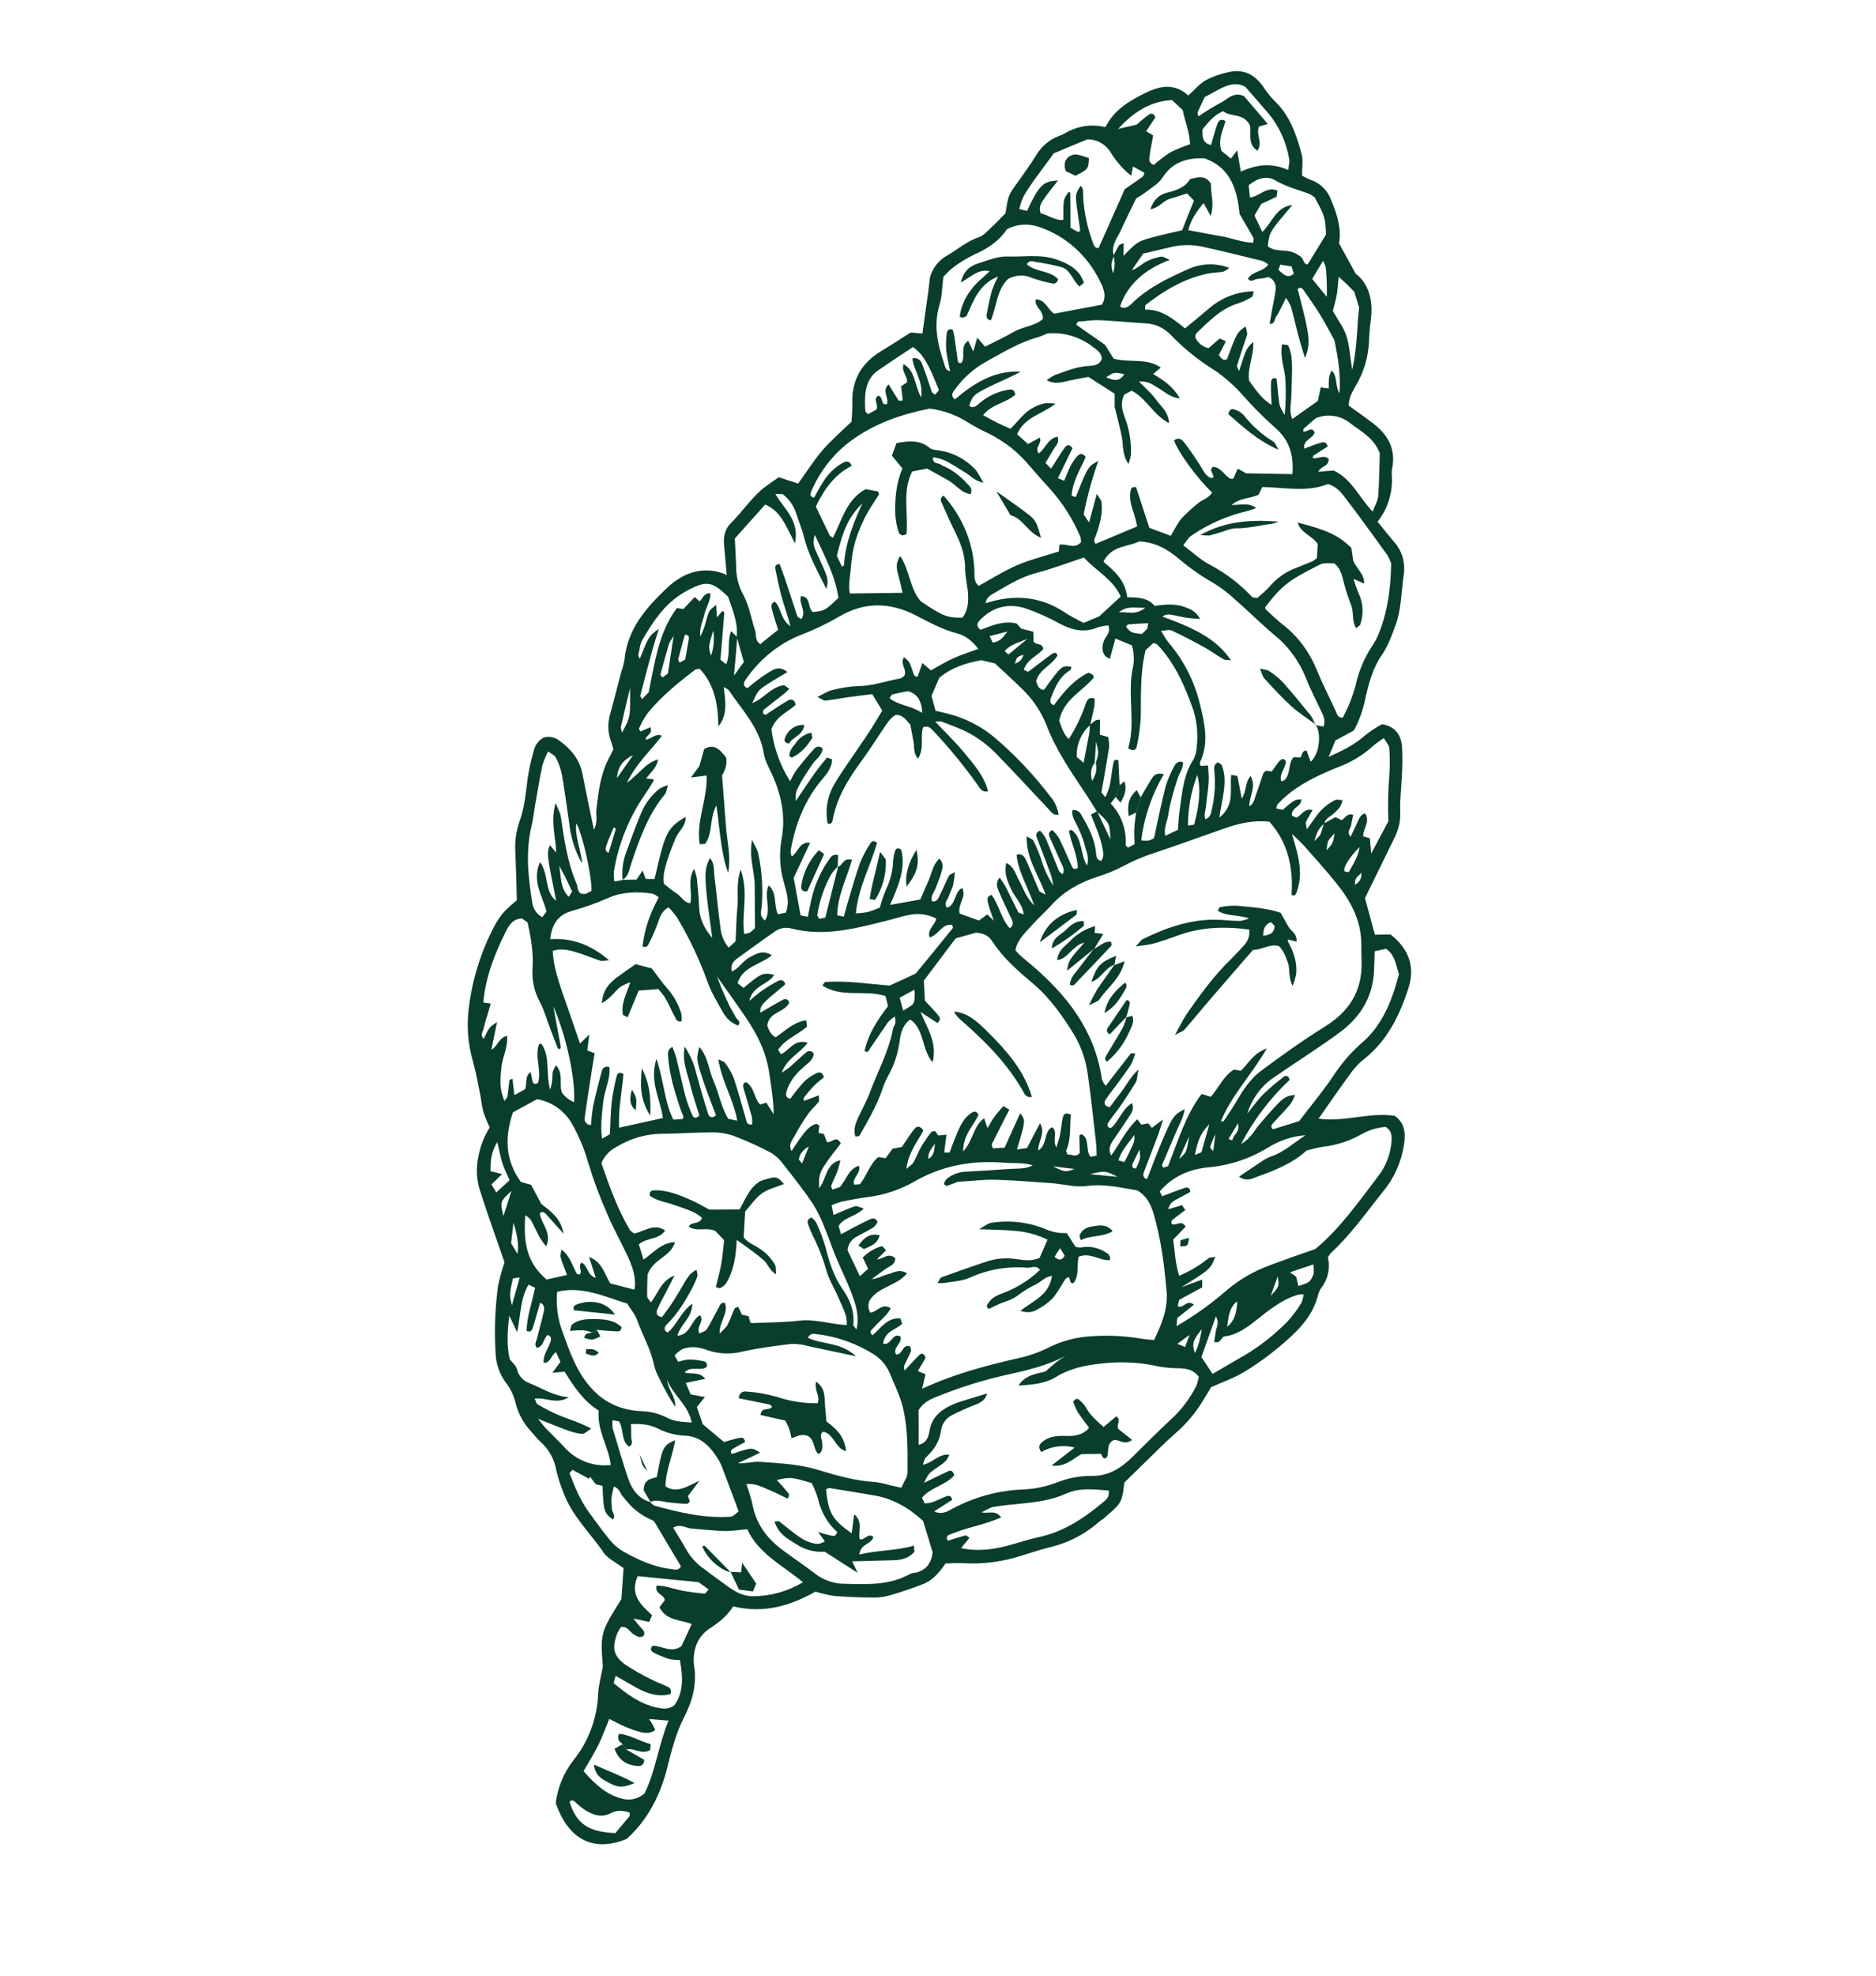 <svg width="76" height="80" viewBox="0 0 76 80" fill="none" xmlns="http://www.w3.org/2000/svg">
<path d="M29.442 23.285C29.4 22.812 29.372 22.461 29.337 22.113C29.302 21.765 29.353 21.441 29.591 21.205C30.08 20.722 30.456 20.121 31.005 19.708C31.172 19.582 31.344 19.468 31.55 19.324L32.336 19.581C32.658 19.133 32.955 18.657 33.313 18.241C33.654 17.841 34.057 17.501 34.495 17.076C34.518 16.837 34.53 16.598 34.529 16.358C34.491 15.38 34.911 14.694 35.693 14.22C36.073 13.993 36.441 13.748 36.894 13.463L37.369 13.505C37.421 13.129 37.471 12.755 37.525 12.379C37.579 12.004 37.635 11.633 37.669 11.255C37.721 11.059 37.811 10.876 37.934 10.719C38.056 10.561 38.209 10.432 38.38 10.341C38.802 10.093 39.182 9.762 39.658 9.604C39.841 9.544 39.992 9.364 40.146 9.224C40.338 9.046 40.518 8.854 40.733 8.637C40.78 8.422 40.792 8.139 40.894 7.9C40.995 7.662 41.185 7.457 41.335 7.236C41.546 6.927 41.767 6.625 41.964 6.306C42.183 5.933 42.516 5.649 42.904 5.503C42.978 5.479 43.05 5.449 43.119 5.411C43.627 5.101 44.222 5.008 44.783 5.15C45.141 4.436 45.764 4.076 46.422 3.754C47.023 3.458 47.596 3.375 48.14 3.866C48.383 3.647 48.591 3.401 48.845 3.249C49.12 3.103 49.412 2.998 49.712 2.935C50.361 2.767 50.843 2.997 51.225 3.584C51.356 3.782 51.507 3.963 51.675 4.126C52.264 4.703 52.525 5.468 52.733 6.251C52.801 6.501 52.743 6.79 52.747 7.114C52.866 7.181 52.989 7.239 53.116 7.29C53.299 7.353 53.466 7.457 53.605 7.596C53.745 7.735 53.854 7.905 53.925 8.095C54.169 8.676 54.354 9.259 54.247 9.855L54.924 11.085C55.444 11.48 55.645 12.161 55.53 12.982C55.491 13.28 55.468 13.578 55.459 13.878C55.422 14.503 55.233 15.112 54.911 15.644C54.777 15.882 54.645 16.107 54.639 16.423C54.962 16.657 55.298 16.892 55.625 17.142C56.203 17.585 56.553 18.145 56.403 18.948C56.385 19.028 56.377 19.11 56.38 19.192C56.412 19.536 56.377 19.884 56.279 20.217C56.181 20.549 56.02 20.858 55.808 21.126C56.039 21.41 56.248 21.671 56.473 21.938C56.632 22.113 56.75 22.324 56.819 22.557C56.887 22.79 56.904 23.038 56.867 23.281C56.763 23.977 56.775 24.691 56.521 25.364C56.366 25.77 56.224 26.169 55.979 26.529C55.617 27.041 55.457 27.65 55.316 28.264C55.228 28.724 55.071 29.166 54.852 29.576L54.1 29.983C54.021 30.175 53.941 30.366 53.824 30.649C54.417 30.385 54.896 30.143 55.315 29.766C55.528 29.599 55.752 29.452 55.987 29.325C56.535 29.414 56.758 29.767 56.798 30.23C56.82 30.663 56.816 31.098 56.784 31.531C56.768 31.966 56.709 32.401 56.725 32.832C56.746 33.184 56.677 33.538 56.526 33.857C56.125 34.679 55.722 35.498 55.298 36.368C55.421 36.827 55.554 37.316 55.699 37.848L56.33 37.837C57.069 38.406 57.329 39.137 57.069 39.975C56.713 41.102 56.205 42.132 55.28 42.871C55.093 43.015 54.924 43.185 54.779 43.376C54.322 43.996 53.884 44.632 53.418 45.296C54.453 45.447 55.479 45.028 56.498 45.182C56.925 45.475 56.944 45.907 56.879 46.349C56.772 47.05 56.478 47.708 56.033 48.245C55.35 49.095 54.722 49.995 53.922 50.732C53.875 50.787 53.832 50.847 53.794 50.91C53.845 51.125 53.846 51.352 53.798 51.57C53.75 51.789 53.653 51.993 53.517 52.166C53.457 52.256 53.414 52.357 53.39 52.464C53.211 53.147 52.801 53.657 52.306 54.113C51.725 54.652 51.097 55.129 50.431 55.538C50.013 55.793 49.544 55.953 49.068 56.167C48.957 56.349 48.834 56.556 48.707 56.76C48.411 57.238 48.047 57.667 47.629 58.029C47.212 58.389 46.825 58.791 46.428 59.174C46.147 59.446 45.866 59.721 45.553 60.028C45.509 60.251 45.509 60.571 45.38 60.811C45.251 61.051 44.988 61.231 44.78 61.43C44.707 61.506 44.608 61.551 44.529 61.619C43.972 62.109 43.317 62.455 42.617 62.63C42.219 62.729 41.825 62.852 41.433 62.977C40.647 63.238 39.826 63.346 39.011 63.297C38.782 63.281 38.551 63.303 38.305 63.309C38.202 63.461 38.09 63.605 37.967 63.74C37.824 63.896 37.656 64.022 37.472 64.113C37.018 64.296 36.554 64.449 36.087 64.588C35.864 64.656 35.635 64.689 35.405 64.689C34.869 64.686 34.331 64.668 33.796 64.624C33.539 64.585 33.286 64.526 33.038 64.448C32.016 65.025 30.931 65.347 29.702 65.045C29.47 65.423 29.128 65.695 28.754 65.939C28.307 66.234 28.096 66.688 28.104 67.249C28.103 67.302 28.105 67.355 28.112 67.408C28.243 68.168 28.064 68.856 27.719 69.526C27.399 70.151 27.215 70.834 27.046 71.523C26.761 72.682 26.241 73.7 25.381 74.467C24.034 75.007 23.035 74.502 22.512 73.008C22.594 72.372 22.844 71.769 23.235 71.272C23.843 70.517 24.195 69.569 24.232 68.586C24.248 68.237 24.349 67.891 24.422 67.48C24.317 66.133 24.326 66.103 25.175 64.749C25.203 64.344 25.235 63.936 25.261 63.494C25.136 63.407 24.986 63.312 24.841 63.209C24.707 63.131 24.587 63.03 24.484 62.911C23.923 62.078 23.166 61.392 22.813 60.403C22.702 60.13 22.611 59.848 22.542 59.559C22.464 59.099 22.238 58.684 21.903 58.387C21.749 58.248 21.62 58.076 21.478 57.92C21.195 57.609 20.992 57.227 20.886 56.807C20.816 56.52 20.691 56.252 20.519 56.02C20.241 55.664 20.084 55.216 20.074 54.748C20.021 53.853 20.056 52.952 20.179 52.061C20.246 51.74 20.334 51.424 20.44 51.115C20.107 50.148 19.748 49.166 19.43 48.161C19.223 47.493 19.326 46.816 19.57 46.17C19.649 45.991 19.739 45.818 19.84 45.651C19.741 45.445 19.654 45.232 19.579 45.013C19.513 44.78 19.498 44.532 19.449 44.293C19.358 43.841 19.277 43.389 19.151 42.947C18.951 42.248 18.898 41.507 18.997 40.776C19.14 39.64 19.485 38.537 20.013 37.528C20.124 37.314 20.257 37.114 20.412 36.932C20.578 36.762 20.754 36.602 20.939 36.455C20.922 35.807 20.905 35.158 20.878 34.504C20.85 34.097 20.904 33.686 21.034 33.298C21.245 32.731 21.299 32.138 21.372 31.543C21.428 31.168 21.509 30.797 21.616 30.433C21.639 30.313 21.687 30.199 21.757 30.101C21.827 30.003 21.917 29.922 22.02 29.866C22.133 29.832 22.252 29.827 22.365 29.851C22.479 29.875 22.585 29.927 22.675 30.004C23.133 30.331 23.48 30.746 23.597 31.346C23.736 32.06 23.889 32.772 24.061 33.602C24.237 33.254 24.128 32.999 24.162 32.762C24.204 32.467 24.23 32.168 24.286 31.873C24.333 31.607 24.403 31.344 24.493 31.089C24.585 30.839 24.722 30.607 24.849 30.343C24.815 30.229 24.784 30.096 24.737 29.973C24.622 29.641 24.614 29.275 24.714 28.931C24.869 28.355 25.022 27.781 25.171 27.201C25.226 27.048 25.268 26.89 25.297 26.73C25.415 25.463 26.171 24.619 27.002 23.826C27.171 23.66 27.359 23.516 27.561 23.398C27.848 23.223 28.167 23.121 28.494 23.101C28.821 23.081 29.146 23.144 29.442 23.285ZM44.393 30.897C44.518 30.495 44.518 30.495 44.405 30.031L44.347 30.887C44.211 31.08 44.15 31.285 44.244 31.624C44.41 31.339 44.452 31.13 44.391 30.9L44.393 30.897ZM29.845 25.786C29.904 25.195 29.668 24.681 29.5 24.167C28.867 23.549 28.636 23.507 27.923 23.869C27.808 23.928 27.696 23.995 27.587 24.065C26.878 24.518 26.432 25.211 26.012 25.931C25.951 26.052 25.915 26.184 25.905 26.319C25.891 26.425 25.807 26.549 25.924 26.666C26.287 25.755 26.287 25.755 26.692 25.462C26.598 25.767 26.512 26.021 26.441 26.279C26.269 26.906 26.102 27.534 25.94 28.163C25.931 28.195 25.975 28.241 26.008 28.312C26.107 28.21 26.195 28.119 26.279 28.033C26.527 26.833 26.678 25.608 27.423 24.623L27.688 24.66C27.841 24.501 27.993 24.335 28.144 24.174L28.337 24.348C28.479 24.238 28.516 23.997 28.782 24.027C28.788 24.33 28.608 24.578 28.542 24.857C28.472 25.158 28.32 25.441 28.375 25.772C28.476 25.567 28.554 25.352 28.608 25.129C28.72 24.724 28.72 24.724 29.012 24.493L29.041 25C29.145 24.881 29.209 24.809 29.273 24.736C29.31 24.778 29.347 24.795 29.343 24.814C29.294 25.432 29.242 26.05 29.187 26.711L29.416 26.898C29.61 26.469 29.441 26.012 29.62 25.555L29.867 25.799C29.848 26.037 29.83 26.276 29.81 26.514C29.79 26.753 29.767 26.967 29.736 27.355C29.925 27.093 30.027 26.953 30.135 26.805L29.845 25.786ZM53.638 33.342L54.103 33.088L54.354 33.212C54.512 33.102 54.586 32.915 54.82 32.997C54.79 33.14 54.763 33.285 54.73 33.438C54.705 33.565 54.545 33.686 54.716 33.884C54.815 33.672 54.892 33.503 54.973 33.337C55.053 33.17 55.098 32.987 55.304 32.935C55.524 33.286 55.211 33.56 55.224 33.866L55.494 33.944L55.55 34.564C55.824 34.051 56.035 33.654 56.245 33.257C56.22 32.628 56.233 31.997 56.286 31.367C56.31 31.014 56.309 30.66 56.284 30.309C56.273 30.172 56.152 30.047 56.06 29.886C55.892 30.008 55.761 30.086 55.647 30.188C55.257 30.544 54.812 30.824 54.333 31.015C54.02 31.135 53.711 31.267 53.41 31.411C52.803 31.705 52.229 32.05 51.756 32.57C51.728 32.599 51.728 32.658 51.706 32.738L51.967 32.79C52.438 32.383 52.438 32.383 52.716 32.365C52.737 32.676 52.297 32.687 52.341 33.03L52.523 33.11C52.741 33.011 52.84 32.706 53.172 32.803C53.08 32.969 52.987 33.119 52.911 33.279C52.89 33.326 52.92 33.4 52.941 33.581C53.095 33.366 53.182 33.24 53.273 33.118C53.481 32.805 53.764 32.556 54.09 32.396C54.167 32.363 54.269 32.396 54.384 32.399C54.336 32.698 54.163 32.816 54.015 32.956C53.886 33.078 53.689 33.126 53.656 33.35C53.469 33.488 53.349 33.666 53.246 34.062C53.407 33.886 53.468 33.846 53.493 33.787C53.549 33.642 53.59 33.49 53.638 33.342ZM45.108 10.353C45.183 10.212 45.248 10.065 45.335 9.934C45.367 9.886 45.448 9.881 45.522 9.847L45.517 10.359C46.096 9.762 46.096 9.762 46.918 9.551C47.239 9.472 47.562 9.4 47.889 9.324C48.055 8.908 48.211 8.514 48.368 8.123L48.091 7.832C47.855 7.91 47.611 7.984 47.37 8.058C47.13 8.131 46.956 8.419 46.599 8.474C46.745 8.063 46.971 7.877 47.284 7.801C47.663 7.71 48.022 7.581 48.213 7.251C48.549 7.171 48.831 7.078 49.058 7.441C49.035 7.815 49.21 8.229 49.046 8.748L48.76 8.224C48.473 8.571 48.244 8.89 48.141 9.319C48.589 9.402 49.01 9.489 49.433 9.558C49.879 9.63 50.311 9.817 50.77 9.83C50.774 9.724 50.795 9.661 50.775 9.625C50.605 9.324 50.429 9.028 50.216 8.66C50.124 7.723 49.883 6.793 48.787 6.408C48.152 6.397 47.53 6.512 47.096 7.192C46.945 7.427 46.677 7.581 46.45 7.757C46.314 7.859 46.172 7.953 46.026 8.038C45.785 8.538 45.592 8.919 45.417 9.306C45.265 9.639 44.994 9.938 45.124 10.358C45.007 10.701 45.007 10.701 45.088 11.073C45.169 10.84 45.176 10.587 45.108 10.353ZM26.358 60.828L26.337 60.82C26.386 60.882 26.447 60.932 26.515 60.969C27.527 61.244 28.545 61.489 29.601 61.415C29.703 61.408 29.798 61.288 29.924 61.202C29.684 60.559 29.465 59.957 29.234 59.36C29.17 59.21 29.09 59.069 28.996 58.939C28.689 58.477 28.303 58.155 27.739 58.134C27.353 58.115 26.977 58.014 26.633 57.836C26.305 57.674 25.955 57.649 25.558 57.665C25.571 57.832 25.575 58 25.571 58.169C25.56 58.305 25.685 58.486 25.479 58.576C25.149 58.325 25.277 57.865 25.077 57.554L24.815 57.509C24.803 57.618 24.805 57.728 24.821 57.836C25.019 58.505 25.218 59.177 25.437 59.84C25.597 60.313 25.867 60.691 26.358 60.827L26.358 60.828ZM45.197 32.27C45.137 32.35 45.077 32.429 44.996 32.537C45.206 32.753 45.368 33.015 45.473 33.306C45.578 33.596 45.624 33.908 45.606 34.222C45.605 34.254 45.663 34.284 45.699 34.323L45.961 34.181C45.957 33.959 45.941 33.749 45.952 33.539C45.963 33.33 45.999 33.115 46.024 32.904C46.087 32.696 46.15 32.489 46.213 32.281C46.362 32.029 46.506 31.771 46.663 31.524C46.751 31.387 46.862 31.27 47.149 31.355C46.664 32.168 46.351 33.081 46.235 34.029C46.334 34.043 46.434 34.045 46.535 34.036C46.61 34.014 46.683 33.982 46.751 33.939C46.916 33.193 47.049 32.506 47.227 31.823C47.317 31.54 47.435 31.268 47.58 31.011C47.609 30.944 47.662 30.891 47.726 30.863C47.791 30.836 47.862 30.835 47.925 30.863C47.941 31.113 47.774 31.305 47.705 31.528C47.621 31.789 47.544 32.045 47.476 32.307C47.411 32.54 47.36 32.783 47.324 33.02C47.288 33.256 47.141 33.522 47.202 33.846C47.396 33.755 47.555 33.681 47.719 33.603C47.741 33.337 47.748 33.092 47.783 32.853C47.892 32.131 47.929 31.39 48.348 30.755C48.434 30.586 48.481 30.399 48.483 30.209C48.539 29.718 48.492 29.223 48.346 28.759C48.008 27.791 47.598 26.855 46.894 26.11C46.863 26.075 46.805 26.068 46.729 26.035C46.607 26.146 46.472 26.267 46.413 26.322C46.172 27.289 46.235 28.185 46.213 29.078C46.189 29.456 46.137 29.833 46.057 30.204C46.033 30.339 45.95 30.454 45.706 30.302C46.026 29.225 45.641 28.077 45.913 26.949C45.939 26.761 45.938 26.57 45.911 26.383C45.898 26.298 45.879 26.215 45.853 26.133L45.188 25.856L44.962 26.676C44.892 26.649 44.827 26.61 44.77 26.56C44.628 26.373 44.643 26.162 44.723 25.942C44.798 25.753 45.01 25.614 44.902 25.326C44.755 25.335 44.61 25.362 44.468 25.405C43.923 25.634 43.425 25.518 42.923 25.249C42.494 25.011 42.047 24.81 41.587 24.648C40.91 24.418 40.271 24.541 39.731 25.075C39.64 25.169 39.486 25.313 39.722 25.502C40.174 25.337 40.649 25.112 41.193 25.25L41.365 25.451L41.863 25.581L41.875 25.985C42.004 26.143 42.236 26.02 42.263 26.282C42.029 26.567 41.611 26.685 41.476 27.124L41.654 27.204C41.984 26.953 42.291 26.713 42.605 26.489C42.666 26.446 42.79 26.373 42.842 26.536C42.615 26.954 42.085 27.102 41.975 27.596C42.048 27.779 42.099 27.937 42.294 27.933C43.011 26.943 43.011 26.943 43.406 26.999C43.39 27.047 43.387 27.122 43.357 27.14C42.933 27.379 42.758 27.799 42.587 28.23C42.54 28.354 42.507 28.494 42.699 28.555C43.087 28.015 43.514 27.515 44.1 27.237C44.171 27.272 44.219 27.291 44.261 27.317C44.275 27.333 44.285 27.36 44.319 27.424C43.862 27.995 43.086 28.308 42.909 29.182C42.999 29.422 43.067 29.708 43.297 29.927C43.578 29.489 43.807 29.016 43.979 28.519C44.027 28.371 44.094 28.204 44.34 28.284C44.35 28.38 44.35 28.477 44.34 28.574C44.289 28.837 44.224 29.098 44.163 29.358C43.984 29.516 43.842 29.715 43.748 29.94C43.654 30.164 43.61 30.408 43.62 30.651L43.899 30.889C43.98 30.451 44.061 30.056 44.132 29.668C44.145 29.563 44.15 29.458 44.147 29.353C44.228 29.289 44.306 29.22 44.392 29.166C44.428 29.144 44.48 29.151 44.565 29.142L44.558 29.748L44.892 29.843C44.923 29.973 44.936 30.106 44.933 30.24C44.843 30.846 44.728 31.451 44.621 32.089L44.779 32.282C44.85 32.134 44.909 31.98 44.955 31.822C45.014 31.534 45.04 31.236 45.095 30.946C45.112 30.857 45.123 30.717 45.307 30.782L45.356 31.802C45.298 31.957 45.248 32.113 45.197 32.27ZM53.28 29.354L53.618 29.422C53.71 29.171 53.61 28.974 53.517 28.783C53.315 28.345 53.084 27.918 52.912 27.466C52.63 26.763 52.181 26.153 51.607 25.696C51.07 25.242 50.566 24.74 50.035 24.276C49.769 24.026 49.48 23.805 49.172 23.615C48.677 23.334 48.207 23.007 47.768 22.636C47.307 22.242 46.789 21.949 46.157 21.924C45.672 22.154 45.035 22.082 44.702 22.745C45.147 23.119 45.586 23.498 45.668 24.185C46.102 24.185 46.513 24.208 46.78 24.536C47.34 24.447 47.686 24.461 48.039 24.595C48.248 24.675 48.459 24.759 48.616 25.066C48.378 25.045 48.211 25.036 48.046 25.011C47.881 24.986 47.745 24.945 47.594 24.92C47.443 24.894 47.276 24.828 47.089 24.968C48.619 25.515 49.33 25.963 49.87 26.735C49.737 26.719 49.635 26.735 49.563 26.693C49.294 26.537 49.042 26.349 48.772 26.2C48.343 25.963 47.907 25.738 47.466 25.531C47.373 25.486 47.24 25.533 47.036 25.542C47.123 25.703 47.22 25.858 47.327 26.004C47.953 26.725 48.398 27.602 48.624 28.559C48.808 29.319 48.983 30.096 48.614 30.867C48.597 30.903 48.626 30.963 48.634 31.012L48.939 30.995C48.95 31.201 48.972 31.383 48.967 31.571C48.962 31.733 48.949 31.895 48.927 32.055C48.905 32.244 48.874 32.433 48.86 32.624C48.846 32.815 48.758 32.97 48.834 33.174C48.898 33.15 48.956 33.106 48.998 33.049C49.041 32.991 49.067 32.922 49.074 32.85C49.208 32.318 49.25 31.767 49.196 31.225C49.184 31.095 49.169 30.952 49.337 30.867C49.387 30.905 49.477 30.934 49.499 30.992C49.753 31.654 49.504 32.31 49.398 33.106C50.049 32.588 49.806 31.939 49.879 31.378L50.13 31.422L50.305 32.336C50.508 32.042 50.425 31.7 50.662 31.421C50.912 31.871 50.603 32.236 50.612 32.651C50.817 32.523 50.826 32.325 50.887 32.164C50.993 31.888 51.076 31.599 51.177 31.321C51.193 31.275 51.248 31.247 51.284 31.21C51.358 31.219 51.43 31.226 51.523 31.238C51.624 31.099 51.721 30.945 51.838 30.81C51.914 30.732 52.013 30.688 52.093 30.827C52.092 31.1 51.814 31.321 51.901 31.633C51.963 31.619 51.993 31.621 52.01 31.607C52.309 31.37 52.163 30.925 52.407 30.658L52.683 30.669C52.766 30.584 52.723 30.392 52.932 30.394L53.099 30.849C53.269 30.673 53.379 30.442 53.411 30.194C53.456 29.892 53.455 29.596 53.297 29.325L53.28 29.354ZM25.225 35.635L25.207 35.628L25.786 35.617C25.876 35.482 25.944 35.381 26.033 35.248L26.156 35.59L26.516 35.595C26.64 35.095 26.732 34.614 26.881 34.156C27.068 33.583 27.273 33.366 27.774 33.082C27.792 33.464 27.488 33.648 27.374 33.932C27.246 34.229 27.132 34.531 27.032 34.839C26.942 35.145 26.841 35.457 26.897 35.789C27.076 35.928 27.234 36.066 27.409 36.175C27.598 36.298 27.707 36.55 27.964 36.574C28.071 36.141 27.824 35.68 28.118 35.179C28.166 35.303 28.203 35.431 28.231 35.562C28.268 35.94 28.307 36.316 28.32 36.699C28.338 37.18 28.501 37.566 28.856 37.977C28.774 37.359 28.69 36.828 28.635 36.294C28.539 35.338 28.562 35.134 28.759 34.749C28.962 34.971 28.912 35.257 28.947 35.519C29.032 36.191 29.091 36.868 29.183 37.537C29.206 37.849 29.325 38.142 29.521 38.371C29.63 38.272 29.72 38.19 29.801 38.114C29.825 37.624 29.829 37.162 29.876 36.705C29.923 36.248 29.81 35.788 30.006 35.212C30.341 36.141 30.032 36.987 30.148 37.815C30.228 37.809 30.307 37.791 30.383 37.76C30.456 37.707 30.524 37.647 30.586 37.579L30.573 35.824C30.569 35.268 30.332 34.725 30.467 34.011C30.589 34.268 30.682 34.395 30.712 34.537C30.869 35.249 30.918 35.986 30.856 36.72C30.844 36.883 30.741 37.094 30.993 37.273C31.27 36.82 30.927 36.303 31.14 35.852C31.498 36.16 31.327 36.638 31.519 37.022L31.837 36.954C32.014 36.481 31.846 36.093 31.75 35.712C31.593 35.168 31.561 34.59 31.655 34.024C31.842 33.072 31.658 32.19 31.267 31.338C31.145 31.071 30.989 30.802 30.944 30.516C30.777 29.465 30.069 28.767 29.531 27.957C29.468 27.901 29.398 27.855 29.323 27.82C29.387 28.401 29.491 28.933 29.102 29.414C29.091 28.523 28.945 27.704 28.339 27.078C28.25 27.1 28.194 27.095 28.154 27.126C27.466 27.651 26.794 28.196 26.237 28.877C26.099 29.071 25.982 29.28 25.887 29.501C25.876 29.523 25.927 29.578 25.949 29.619C26.082 29.561 26.218 29.507 26.344 29.447C26.47 29.727 26.162 29.759 26.157 29.946C26.368 29.952 26.522 29.681 26.815 29.788C26.358 30.407 25.795 30.884 25.398 31.695C25.885 31.35 26.14 30.901 26.659 30.75C26.592 31.132 26.33 31.291 26.179 31.525L26.467 31.551C26.472 31.576 26.487 31.604 26.478 31.617C26.366 31.799 26.258 31.983 26.136 32.156C25.492 33.085 25.058 34.155 24.87 35.282C24.861 35.42 24.868 35.559 24.89 35.694L25.225 35.635ZM33.951 35.1C34.136 35.044 34.17 34.708 34.515 34.818C34.308 35.557 33.928 36.256 33.917 37.061L34.184 37.119C34.229 36.958 34.27 36.806 34.313 36.653C34.484 36.082 34.64 35.505 34.84 34.944C34.952 34.67 35.09 34.409 35.252 34.164C35.301 34.08 35.387 33.997 35.533 34.134C35.262 35.058 34.773 35.94 34.672 36.981C34.838 36.977 35.004 36.959 35.168 36.929C35.33 36.879 35.489 36.818 35.645 36.749C35.71 36.502 35.792 36.261 35.891 36.027C36.068 35.661 36.168 35.261 36.183 34.853C36.192 34.719 36.218 34.586 36.26 34.458C36.306 34.322 36.403 34.333 36.509 34.405C36.705 35.189 36.384 35.88 36.059 36.642L37.283 36.422C37.406 36.141 37.524 35.873 37.639 35.603C37.753 35.333 37.803 34.992 38.058 34.769C38.268 34.998 38.166 35.205 38.113 35.402C38.059 35.598 37.976 35.754 37.918 35.936C37.859 36.118 37.681 36.278 37.761 36.502C37.965 36.524 38.009 36.373 38.064 36.265C38.199 36.002 38.31 35.726 38.445 35.462C38.472 35.409 38.556 35.389 38.684 35.312C38.67 35.489 38.647 35.664 38.614 35.838C38.572 35.994 38.489 36.133 38.439 36.291C38.388 36.448 38.229 36.54 38.358 36.755C38.738 36.66 38.646 36.1 38.983 35.957C39.166 36.334 38.789 36.589 38.875 36.991L39.659 37.275C39.818 37.157 39.899 37.097 39.997 37.024L40.262 37.286C40.179 37.039 40.086 36.802 40.025 36.557C39.998 36.447 39.967 36.284 40.171 36.24C40.479 36.64 40.553 37.209 40.912 37.589C41.082 37.448 41.031 37.322 40.971 37.194C40.8 36.831 40.622 36.471 40.465 36.099C40.395 35.934 40.32 35.75 40.499 35.532C40.587 35.67 40.679 35.789 40.748 35.923C40.92 36.255 41.076 36.597 41.25 36.929C41.275 36.976 41.368 36.981 41.476 37.028C41.413 36.58 41.107 36.335 40.958 35.999C40.743 35.512 40.7 35.375 40.762 34.944C41.091 35.086 41.153 35.431 41.307 35.699C41.461 35.966 41.54 36.306 41.901 36.669C41.622 35.865 41.245 35.297 41.184 34.61C41.397 34.541 41.499 34.683 41.562 34.819C41.753 35.232 41.917 35.659 42.101 36.075C42.122 36.122 42.202 36.137 42.358 36.226C42.066 35.399 41.57 34.766 41.591 33.866C41.72 33.947 41.832 33.977 41.869 34.049C41.988 34.287 42.091 34.534 42.178 34.787C42.288 35.176 42.459 35.541 42.681 35.868C42.621 35.615 42.607 35.51 42.572 35.415C42.385 34.911 42.19 34.41 42 33.908C41.961 33.802 41.978 33.698 42.135 33.636C42.22 33.722 42.293 33.819 42.355 33.926C42.544 34.37 42.716 34.822 42.901 35.268C42.924 35.321 42.995 35.351 43.051 35.397C43.153 35.191 43.034 35.061 42.978 34.923C42.832 34.574 42.674 34.237 42.522 33.895C42.482 33.798 42.466 33.684 42.637 33.609C42.74 33.711 42.831 33.825 42.908 33.949C43.086 34.308 43.239 34.682 43.408 35.047C43.45 35.135 43.498 35.253 43.664 35.141C43.655 34.624 43.39 34.148 43.305 33.633C43.371 33.62 43.404 33.602 43.419 33.612C43.867 33.946 43.745 34.571 44.037 35.049C44.141 34.71 43.995 34.459 43.941 34.207C43.874 33.973 43.788 33.746 43.683 33.529C43.589 33.294 43.401 33.098 43.445 32.809C43.515 32.793 43.587 32.802 43.651 32.833C43.715 32.865 43.767 32.917 43.799 32.983C44.07 33.445 44.325 33.912 44.395 34.468C44.413 34.616 44.391 34.805 44.606 34.863C44.761 34.666 44.681 34.442 44.642 34.243C44.586 34.004 44.511 33.77 44.418 33.546C44.349 33.355 44.269 33.169 44.196 32.985C44.309 32.923 44.377 32.887 44.445 32.85L44.986 33.99C44.956 33.336 44.956 33.336 44.44 32.863C44.269 32.594 44.105 32.319 43.927 32.06C43.352 31.197 42.767 30.342 42.389 29.35C42.166 28.798 41.834 28.305 41.414 27.905C41.043 27.535 40.655 27.19 40.301 26.86L39.752 26.733C39.139 26.846 38.577 27.015 38.053 27.443L37.737 28.181L37.903 28.782L38.361 28.89C39.09 29.064 39.767 29.412 40.344 29.907C41.157 30.607 41.899 31.395 42.557 32.26C42.73 32.462 42.844 32.714 42.887 32.985C42.663 33.038 42.568 32.856 42.448 32.73C41.781 32.022 41.121 31.305 40.444 30.608C40.065 30.203 39.624 29.87 39.139 29.623C38.815 29.466 38.474 29.345 38.139 29.216C38.082 29.195 38.01 29.217 37.886 29.219C38.317 29.677 38.732 30.07 39.091 30.513C39.463 30.97 39.873 31.416 40.026 32.046C39.79 32.091 39.713 31.938 39.625 31.81C39.071 31.032 38.468 30.295 37.819 29.604C37.715 29.49 37.604 29.367 37.396 29.449C37.271 29.84 37.458 30.3 37.192 30.716C36.995 30.508 37.048 30.252 37.007 30.028L36.88 29.347C36.699 29.138 36.562 28.935 36.288 28.948C36.053 29.078 35.919 29.314 35.771 29.533C35.457 29.997 35.154 30.473 34.824 30.923C34.33 31.599 33.909 32.308 33.741 33.159C33.723 33.249 33.717 33.387 33.532 33.353C33.476 33.078 33.472 32.793 33.52 32.514C33.569 32.235 33.669 31.968 33.816 31.729C34.115 31.222 34.464 30.747 34.791 30.26C34.955 30.016 35.125 29.777 35.283 29.529C35.442 29.28 35.583 29.034 35.741 28.773L35.335 28.107C35.005 28.149 34.677 28.188 34.35 28.233C34.047 28.277 33.745 28.337 33.44 28.369C33.368 28.376 33.288 28.302 33.117 28.221C33.373 28.097 33.524 27.987 33.69 27.949C34.038 27.855 34.393 27.799 34.75 27.782C35.347 27.779 35.905 27.573 36.481 27.469C36.541 27.444 36.596 27.405 36.642 27.356C36.754 27.094 36.449 26.9 36.62 26.613C36.704 26.669 36.778 26.739 36.839 26.822C36.92 26.988 36.966 27.174 37.036 27.348C37.049 27.377 37.111 27.384 37.171 27.41C37.234 27.232 37.293 27.059 37.367 26.848L37.713 27.144C38.022 26.976 38.31 26.798 38.615 26.659C38.92 26.521 39.272 26.408 39.634 26.274C39.382 25.96 39.125 25.738 38.794 25.654C38.191 25.5 37.652 25.201 37.098 24.917C36.076 24.39 35.041 24.356 34.01 24.959C33.539 25.235 33.049 25.473 32.545 25.67C31.621 26.013 30.812 26.648 30.229 27.489C30.136 27.622 30.058 27.779 30.284 27.863C30.521 27.658 30.77 27.469 31.03 27.297C31.273 27.154 31.535 26.906 31.899 27.213C31.596 27.397 31.329 27.55 31.074 27.715C30.718 27.945 30.691 27.986 30.478 28.469C30.97 28.278 31.262 27.786 31.779 27.748L31.974 27.895C31.887 27.975 31.818 28.056 31.736 28.115C31.471 28.324 31.2 28.529 30.936 28.742C30.912 28.767 30.919 28.836 30.909 28.889L31.015 28.945C31.328 28.742 31.625 28.533 31.938 28.358C32.034 28.304 32.191 28.307 32.234 28.54C31.907 28.839 31.432 29.007 31.251 29.533C31.35 30.289 31.609 31.007 32.008 31.633C32.084 31.476 32.169 31.325 32.265 31.181C32.492 30.888 32.726 30.6 32.977 30.33C32.998 30.301 33.024 30.278 33.053 30.262C33.083 30.245 33.116 30.236 33.149 30.234C33.182 30.232 33.215 30.238 33.246 30.252C33.276 30.265 33.304 30.285 33.326 30.311C33.302 30.602 33.049 30.738 32.907 30.951C32.744 31.194 32.576 31.438 32.434 31.695C32.234 32.069 32.236 32.066 32.234 32.441C32.656 31.825 33.03 31.215 33.51 30.674L33.71 30.75C33.701 31.093 33.501 31.329 33.323 31.538C32.609 32.377 32.216 33.365 32.028 34.459C32.016 34.522 32.054 34.597 32.069 34.681C32.343 34.523 32.371 34.07 32.819 34.124L32.154 35.547L32.433 37.064L32.725 37.124C32.78 36.856 32.824 36.615 32.88 36.38C33.017 35.797 33.266 35.249 33.612 34.771C33.644 34.707 33.696 34.658 33.759 34.631C33.822 34.605 33.891 34.603 33.953 34.626L33.937 35.096C33.844 35.184 33.76 35.282 33.685 35.388C33.394 35.898 33.2 36.461 33.112 37.046C33.106 37.085 33.151 37.133 33.186 37.206L33.436 37.155L33.951 35.1ZM47.318 47.224C47.731 46.189 48.033 45.143 48.682 44.295L49.05 44.414C49.385 44.032 49.573 43.557 49.99 43.309L50.27 43.36C50.574 43.074 50.753 42.658 51.323 42.453C50.681 43.55 49.896 44.348 49.46 45.402C49.523 45.403 49.562 45.413 49.569 45.402C49.746 45.135 49.93 44.875 50.09 44.598C50.361 44.129 50.664 43.674 51.085 43.362C51.924 42.738 52.776 42.128 53.659 41.579C54.629 40.978 55.193 40.164 55.159 38.943C55.154 38.726 55.15 38.508 55.15 38.287C55.161 37.304 54.735 36.512 54.169 35.803C53.743 35.265 53.28 34.76 52.828 34.245C52.7 34.105 52.558 33.978 52.341 33.766C52.449 34.154 52.528 34.406 52.584 34.669C52.688 35.152 52.708 35.638 52.534 36.112C52.504 36.194 52.457 36.324 52.322 36.231C52.401 35.103 52.159 34.093 51.427 33.274C50.777 33.202 50.205 33.34 49.645 33.531C48.671 33.87 47.711 34.224 46.727 34.551C46.312 34.683 45.907 34.855 45.52 35.065C45.175 35.245 44.816 35.392 44.449 35.505C43.754 35.736 43.122 36.071 42.608 36.638C42.341 36.932 42.044 37.193 41.782 37.49C41.52 37.787 41.218 38.045 41.135 38.479C41.213 38.565 41.287 38.647 41.362 38.716C41.52 38.854 41.684 38.981 41.842 39.118C43.239 40.327 44.355 41.73 44.642 43.71C44.678 43.805 44.73 43.892 44.795 43.968C45.156 43.5 45.479 43.079 45.808 42.663C45.829 42.641 45.894 42.658 45.99 42.656C45.947 42.813 45.889 42.965 45.815 43.11C45.611 43.422 45.386 43.719 45.166 44.021C45.031 44.185 44.905 44.355 44.787 44.532C44.716 44.653 44.729 44.795 44.957 44.834C45.118 44.621 45.292 44.389 45.465 44.16C45.653 43.915 45.783 43.619 46.12 43.309C46.069 43.574 46.076 43.713 46.018 43.811C45.815 44.155 45.596 44.49 45.368 44.815C45.219 45.035 45.042 45.235 44.897 45.457C44.837 45.55 44.859 45.663 45.005 45.679C45.338 45.403 45.454 44.902 45.862 44.668C45.96 44.93 45.828 45.08 45.732 45.228C45.531 45.544 45.311 45.846 45.105 46.16C44.991 46.334 44.875 46.517 45.017 46.791C45.367 46.296 45.63 45.737 46.074 45.32L46.235 45.54L46.517 45.487L46.661 45.672C46.775 45.587 46.89 45.5 47.121 45.329C47.012 45.66 46.957 45.853 46.882 46.047C46.702 46.527 46.511 47.004 46.334 47.486C46.322 47.512 46.315 47.541 46.316 47.57C46.316 47.6 46.323 47.628 46.337 47.654C46.35 47.679 46.369 47.7 46.393 47.715C46.416 47.73 46.443 47.739 46.47 47.74C46.662 47.247 46.851 46.74 47.06 46.246C47.502 45.202 47.556 45.133 47.996 44.911C47.94 45.26 47.773 45.535 47.651 45.826C47.463 46.273 47.269 46.72 47.079 47.165C47.068 47.191 47.107 47.243 47.125 47.285C47.179 47.262 47.225 47.248 47.318 47.224ZM44.426 46.792C44.42 46.584 44.424 46.448 44.407 46.312C44.301 45.396 44.207 44.478 44.076 43.566C44.005 42.968 43.812 42.396 43.511 41.89C43.045 41.141 42.543 40.417 41.88 39.856C41.26 39.331 40.647 38.808 40.19 38.104C40.051 37.892 39.851 37.787 39.535 37.767C39.307 37.835 39.01 37.914 38.715 37.997C38.27 38.587 37.84 39.159 37.427 39.708L37.469 40.519C37.669 40.739 37.855 40.922 38.016 41.12C38.073 41.182 38.136 41.303 37.971 41.422L37.291 40.975C37.585 41.672 37.978 42.234 37.78 43.017C37.329 42.483 37.457 41.685 36.877 41.284C36.569 41.5 36.496 41.812 36.448 42.133C36.385 42.647 36.221 43.143 35.967 43.589C35.876 43.754 35.802 43.929 35.747 44.11C35.516 44.78 35.162 45.379 34.818 45.988C34.801 46.015 34.732 46.008 34.655 46.024C34.559 45.743 34.657 45.499 34.763 45.262C34.92 44.92 35.111 44.589 35.24 44.238C35.559 43.379 36.009 42.573 36.178 41.653C36.192 41.575 36.256 41.509 36.273 41.433C36.277 41.341 36.271 41.249 36.255 41.159C36.155 41.223 36.063 41.298 35.98 41.385C35.733 41.733 35.5 42.09 35.256 42.444C35.206 42.515 35.176 42.653 35.023 42.557C35.178 41.857 35.559 41.281 35.977 40.74L35.873 40.332C35.024 40.063 34.104 40.421 33.315 39.905C33.372 39.836 33.402 39.766 33.438 39.763C34.307 39.699 35.162 39.839 36.039 39.91C36.403 39.743 36.777 39.57 37.098 39.422C37.629 38.774 38.116 38.182 38.599 37.582C38.616 37.564 38.583 37.497 38.572 37.454C38.16 37.379 38.012 37.886 37.655 37.956C37.56 37.605 37.892 37.468 37.927 37.19C37.581 37.017 37.189 36.968 36.809 37.052C36.558 37.095 36.312 37.181 36.064 37.244C34.743 37.576 33.425 37.95 32.056 37.596C31.945 37.565 31.828 37.561 31.713 37.581C31.599 37.602 31.489 37.649 31.391 37.717C30.879 38.079 30.366 38.442 29.86 38.815C29.72 38.92 29.58 39.062 29.647 39.338C29.944 39.215 30.099 38.902 30.363 38.766C30.628 38.63 30.897 38.442 31.269 38.683C30.787 39.076 30.107 39.124 29.879 39.807L30.124 40.004C30.833 39.405 30.907 39.371 31.365 39.471C31.121 39.889 30.513 39.877 30.352 40.531C30.589 40.338 30.72 40.215 30.866 40.117C31.079 39.968 31.3 39.835 31.529 39.718C31.556 39.7 31.587 39.69 31.618 39.688C31.65 39.686 31.681 39.693 31.709 39.707C31.737 39.721 31.761 39.743 31.779 39.77C31.796 39.798 31.807 39.829 31.81 39.862C30.805 40.695 30.805 40.695 30.801 41.007C31.107 40.831 31.412 40.646 31.725 40.48C31.749 40.465 31.776 40.457 31.803 40.455C31.831 40.454 31.858 40.46 31.883 40.473C31.907 40.486 31.928 40.505 31.944 40.529C31.959 40.552 31.969 40.58 31.972 40.609C31.773 41.004 31.154 40.969 31.083 41.526C31.151 41.726 31.232 41.917 31.431 42C31.826 41.721 32.167 41.38 32.663 41.314L32.694 41.572C32.319 41.903 31.829 42.062 31.522 42.507L31.638 42.688C31.983 42.539 32.172 42.053 32.721 42.224C32.406 42.655 31.897 42.83 31.665 43.439C31.852 43.308 31.938 43.26 32.01 43.195C32.228 43.006 32.434 42.801 32.657 42.618C32.68 42.594 32.708 42.577 32.739 42.567C32.769 42.557 32.802 42.555 32.833 42.562C32.864 42.568 32.893 42.583 32.917 42.605C32.941 42.626 32.96 42.654 32.971 42.685C32.925 42.921 32.75 43.039 32.59 43.177C32.288 43.437 32.018 43.731 31.885 44.127C31.844 44.249 31.779 44.459 32.019 44.488C32.192 44.249 32.377 44.02 32.573 43.802C32.724 43.657 32.897 43.54 33.083 43.454C33.185 43.405 33.336 43.399 33.373 43.626C33.245 43.734 33.099 43.841 32.973 43.97C32.828 44.123 32.691 44.283 32.562 44.45C32.543 44.471 32.57 44.532 32.575 44.579L33.17 44.352C33.171 44.472 33.199 44.574 33.164 44.618C33.035 44.786 32.869 44.924 32.745 45.094C32.532 45.399 32.337 45.717 32.161 46.047C32.084 46.193 31.928 46.345 32.066 46.607C32.197 46.414 32.305 46.242 32.425 46.082C32.6 45.85 32.764 45.597 33.054 45.51C33.088 45.501 33.138 45.548 33.194 45.575L33.16 45.87L33.377 45.921L33.502 46.249C33.696 46.286 33.876 45.945 34.062 46.3C33.86 46.566 33.642 46.831 33.451 47.115C33.194 47.494 33.163 47.641 33.187 48.115C33.49 47.743 33.44 47.116 34.045 46.98C34.015 47.126 33.977 47.27 33.931 47.411C33.854 47.611 33.755 47.803 33.675 48.009C33.661 48.044 33.698 48.1 33.719 48.173L34.028 48.063C34.3 47.754 34.378 47.33 34.795 47.205C34.896 47.52 34.517 47.675 34.598 47.967L34.838 47.953C35.113 47.605 35.238 47.13 35.582 46.853L35.879 46.898C35.981 46.755 36.076 46.626 36.157 46.515L36.534 46.445C36.712 46.188 36.869 45.933 37.049 45.708C37.138 45.597 37.268 45.573 37.407 45.772C37.179 46.225 36.8 46.651 36.718 47.332C36.867 47.2 36.961 47.149 37.007 47.069C37.124 46.858 37.209 46.626 37.329 46.418C37.452 46.215 37.587 46.02 37.734 45.835C37.761 45.807 37.828 45.812 37.886 45.801L38.008 45.978L38.342 45.945C38.309 46.206 38.281 46.434 38.252 46.669C38.339 46.668 38.388 46.669 38.469 46.67C38.566 46.403 38.669 46.13 38.782 45.86C38.911 45.561 39.056 45.27 39.326 45.083C39.434 45.008 39.549 44.946 39.641 45.148C39.431 45.592 39.018 45.956 39.017 46.624C39.421 46.207 39.424 45.6 39.869 45.282L40.005 45.681C40.111 45.503 40.184 45.36 40.277 45.234C40.385 45.085 40.51 44.951 40.646 44.787L40.89 44.932C40.638 45.424 40.405 45.874 40.181 46.33C40.166 46.361 40.201 46.421 40.221 46.499C40.362 46.492 40.509 46.483 40.698 46.474C40.907 46.01 41.111 45.549 41.329 45.079C41.553 45.356 41.553 45.356 41.199 46.545L41.606 46.488C41.783 46.139 41.942 45.846 42.133 45.483C42.378 45.897 42.049 46.197 42.061 46.588C42.446 46.348 42.274 45.812 42.623 45.644C42.877 45.846 42.616 46.151 42.797 46.464C42.861 46.23 42.917 46.088 42.946 45.938C42.992 45.7 43.008 45.453 43.065 45.218C43.087 45.123 43.173 45.027 43.384 45.137C43.329 45.596 43.408 46.101 43.194 46.586C43.181 46.616 43.22 46.671 43.248 46.754C43.398 46.714 43.564 46.896 43.742 46.688C43.736 46.464 43.729 46.223 43.726 45.983C43.726 45.969 43.765 45.955 43.814 45.924C44.169 46.108 43.956 46.571 44.181 46.84L44.426 46.792ZM33.769 49.199C34.116 49.052 34.369 48.93 34.635 48.845C34.722 48.817 34.838 48.892 34.993 48.934C34.662 49.275 34.215 49.27 33.973 49.639L34.071 49.979C34.234 49.892 34.364 49.817 34.5 49.746C34.753 49.615 35.006 49.481 35.265 49.364C35.291 49.349 35.32 49.34 35.35 49.339C35.379 49.337 35.409 49.342 35.436 49.353C35.463 49.365 35.487 49.382 35.507 49.405C35.527 49.428 35.542 49.455 35.551 49.485C35.512 49.564 35.46 49.635 35.396 49.693C35.175 49.831 34.94 49.942 34.715 50.071C34.611 50.119 34.521 50.196 34.454 50.293C34.387 50.39 34.346 50.504 34.334 50.623L34.835 51.676C34.958 51.565 35.071 51.465 35.17 51.377L34.951 50.92C35.173 50.696 35.445 50.536 35.74 50.456L35.896 50.627C35.773 50.754 35.643 50.877 35.521 50.997C35.763 50.991 36.002 50.694 36.269 50.952C36.26 51.227 36.031 51.273 35.866 51.389C35.68 51.521 35.499 51.66 35.313 51.794C35.557 51.776 35.759 51.651 35.974 51.596C36.189 51.54 36.436 51.361 36.745 51.562C36.303 52.089 35.582 52.095 35.231 52.656C35.194 52.735 35.177 52.822 35.181 52.91C35.186 52.997 35.212 53.081 35.257 53.153C35.551 53.123 35.733 52.737 36.089 52.977C36.035 53.068 35.974 53.155 35.908 53.237C35.724 53.426 35.532 53.606 35.355 53.8C35.299 53.857 35.195 53.945 35.349 54.068C35.685 53.775 35.96 53.331 36.477 53.388L36.547 53.599C36.304 53.851 35.834 53.898 35.777 54.406C36.092 54.511 36.155 53.941 36.472 54.113C36.581 54.399 36.147 54.546 36.298 54.844C36.567 54.883 36.545 54.411 36.864 54.515C36.877 54.573 36.927 54.66 36.905 54.715C36.825 54.913 36.717 55.1 36.632 55.295C36.611 55.345 36.639 55.417 36.646 55.495C36.876 55.258 37.057 55.038 37.264 54.85C37.352 54.771 37.453 54.831 37.498 54.986C37.401 55.151 37.294 55.332 37.182 55.519L37.494 55.645L37.357 56.234C38.635 55.641 39.92 55.302 41.216 55.005C41.642 54.915 42.057 54.772 42.453 54.579C43.014 54.295 43.62 54.135 44.235 54.107C44.9 54.061 45.566 54.093 46.22 54.203C46.392 54.232 46.567 54.244 46.754 54.261C47.06 53.621 47.325 52.986 47.262 52.292C47.167 51.239 47.039 50.192 46.74 49.168C46.623 48.761 46.449 48.418 46.071 48.202C45.409 48.094 44.75 47.926 44.042 48.024C43.572 48.088 43.079 47.945 42.596 47.909C41.833 47.854 41.071 47.791 40.309 47.771C39.853 47.758 39.393 47.822 38.794 47.857C38.745 47.877 38.559 47.951 38.361 48.02C38.333 48.029 38.288 47.978 38.235 47.943C38.259 47.872 38.294 47.805 38.339 47.747C38.586 47.544 38.888 47.436 39.196 47.44C39.476 47.423 39.756 47.41 40.036 47.392C40.365 47.372 40.696 47.341 41.027 47.327C41.301 47.315 41.577 47.329 41.839 47.188C41.453 47.063 41.054 47.113 40.664 47.08C39.386 46.977 38.162 47.193 37.028 47.853C36.437 48.186 35.794 48.397 35.133 48.476C34.779 48.523 34.426 48.591 34.075 48.662C33.944 48.699 33.816 48.745 33.691 48.802L33.769 49.199ZM43.583 20.126C44.076 18.888 44.076 18.888 44.496 18.665C44.244 19.369 44.045 20.093 43.902 20.829L44.12 21.155C44.227 20.765 44.318 20.437 44.434 19.998C44.535 20.169 44.611 20.243 44.622 20.326C44.685 20.8 44.553 21.241 44.398 21.677C44.356 21.792 44.272 21.919 44.389 22.02L46.069 21.316C46.032 21.133 45.986 20.953 45.93 20.776C45.831 20.491 45.747 20.211 45.797 19.905C45.813 19.798 45.843 19.69 46.026 19.729L46.562 21.373L47.43 21.696C47.591 21.432 47.704 21.18 47.873 20.982C48.075 20.774 48.289 20.579 48.512 20.397C48.694 20.229 48.972 20.184 49.104 19.94C48.519 19.399 47.712 18.289 47.565 17.837C47.723 17.691 47.87 17.781 47.964 17.902C48.19 18.193 48.398 18.502 48.6 18.813C48.73 19.012 48.818 19.253 49.044 19.353C49.073 19.367 49.117 19.343 49.151 19.337C49.192 19.185 48.954 19.06 49.138 18.902C49.448 18.915 49.589 19.221 49.82 19.375C49.854 19.398 49.913 19.382 49.963 19.384C50.021 19.251 50.08 19.117 50.144 18.975L50.479 19.167L52.357 19.198C52.424 18.409 52.22 17.8 51.647 17.31C51.198 16.91 50.772 16.483 50.37 16.031C50.023 15.634 49.631 15.285 49.202 14.992C48.561 14.596 47.969 14.119 47.439 13.571C47.167 13.28 46.801 13.11 46.411 13.094C45.802 13.057 45.188 12.998 44.575 12.966C44.346 12.96 44.116 12.975 43.888 13.008C43.785 13.02 43.633 12.967 43.606 13.153L44.767 13.963L45.117 14.523C45.763 14.704 46.434 14.473 47.026 14.884C46.91 14.981 46.825 15.051 46.716 15.143C47.132 15.397 47.522 15.643 47.797 16.134C47.426 16.098 47.214 15.889 46.978 15.744C46.523 15.465 46.526 15.46 46.139 15.444C46.398 15.714 46.658 15.934 46.853 16.206C47.049 16.479 47.332 16.672 47.361 17.134C46.715 16.802 46.431 16.112 45.843 15.819L45.539 15.983C45.384 16.32 45.459 16.599 45.563 16.889C45.747 17.366 45.834 17.881 45.817 18.4C45.798 18.532 45.765 18.662 45.719 18.786C45.454 18.415 45.512 18.049 45.452 17.715C45.383 17.345 45.279 16.983 45.155 16.47L45.157 15.944L44.093 15.261C43.892 15.302 43.614 15.347 43.341 15.406C43.068 15.465 42.764 15.587 42.404 15.398C42.501 15.32 42.605 15.252 42.714 15.195C43.175 15.031 43.628 14.839 44.123 14.816C44.324 14.806 44.535 14.777 44.636 14.544C44.627 14.282 44.447 14.176 44.28 14.051C43.755 13.642 43.106 13.446 42.448 13.499C42.309 13.552 42.144 13.629 41.971 13.679C41.246 13.888 40.602 14.288 39.941 14.65C39.44 14.928 39.002 15.322 38.661 15.803C38.59 15.901 38.499 16.026 38.687 16.17C39.458 15.509 40.304 14.991 41.352 15.049C40.974 15.261 40.571 15.423 40.187 15.608C39.431 15.977 39.403 16.01 39.263 16.433C39.43 16.557 39.56 16.436 39.671 16.335C40.012 16.041 40.42 15.849 40.852 15.783C40.971 15.759 41.108 15.758 41.13 15.983C40.763 16.321 40.197 16.349 39.825 16.811C40.037 16.924 40.216 17.027 40.397 17.117C40.579 17.208 40.762 17.285 40.941 17.362C41.135 17.162 41.288 16.978 41.456 16.811C41.699 16.565 42.003 16.397 42.331 16.33C42.476 16.321 42.62 16.327 42.763 16.348C42.189 16.789 41.508 16.887 41.203 17.583L41.646 17.979C41.825 17.882 41.977 17.804 42.12 17.721C42.242 17.951 41.891 18.099 42.084 18.363C42.36 18.149 42.466 17.741 42.841 17.686C42.934 17.924 42.769 18.047 42.68 18.196C42.574 18.373 42.468 18.552 42.353 18.746L42.58 18.978C42.774 18.676 42.941 18.401 43.122 18.141C43.201 18.027 43.313 17.952 43.45 18.149C43.261 18.536 43.063 18.937 42.856 19.362L43.112 19.468C43.204 19.253 43.277 19.052 43.374 18.864C43.446 18.721 43.537 18.589 43.643 18.471C43.733 18.377 43.852 18.318 43.983 18.506C43.775 18.993 43.455 19.464 43.413 20.077L43.583 20.126ZM26.234 51.603C26.228 51.841 26.211 52.166 26.218 52.49C26.219 52.565 26.306 52.638 26.371 52.739C26.669 52.362 26.769 51.868 27.326 51.647C27.187 51.919 27.105 52.08 27.023 52.241C26.888 52.504 26.741 52.76 26.624 53.034C26.574 53.155 26.595 53.305 26.82 53.331C26.961 53.135 27.124 52.927 27.267 52.703C27.409 52.48 27.547 52.248 27.684 52.015C27.82 51.783 27.931 51.55 28.221 51.418C28.237 51.544 28.272 51.625 28.251 51.683C28.187 51.86 28.11 52.033 28.021 52.198C27.739 52.718 27.434 53.221 27.01 53.632C26.931 53.712 26.851 53.865 27.051 53.957C27.424 53.648 27.582 53.116 28.047 52.789C28.042 53.373 27.556 53.629 27.447 54.085C27.975 54.047 27.996 53.44 28.362 53.257C28.551 53.525 28.185 53.711 28.337 53.995C28.438 53.939 28.581 53.91 28.636 53.823C28.808 53.552 28.941 53.255 29.101 52.976C29.159 52.874 29.193 52.715 29.364 52.757C29.531 53.172 29.14 53.489 29.151 54.001C29.317 53.83 29.42 53.754 29.472 53.65C29.582 53.436 29.66 53.203 29.761 52.983C29.776 52.95 29.844 52.944 29.907 52.916L30.059 53.236L30.325 53.294L30.399 53.551C30.422 53.563 30.447 53.571 30.472 53.575C31.111 53.546 31.752 53.551 32.385 53.475C33.018 53.4 33.641 53.622 34.306 53.657C34.31 53.525 34.297 53.392 34.268 53.264C34.168 52.986 34.042 52.72 33.925 52.453C33.773 52.11 33.567 51.783 33.473 51.42C33.33 50.928 33.142 50.453 32.913 50.001C32.842 49.856 32.781 49.707 32.73 49.553C32.696 49.444 32.725 49.345 32.881 49.304C32.957 49.362 33.022 49.434 33.074 49.516C33.219 49.831 33.342 50.158 33.44 50.493C33.598 51.098 33.769 51.679 34.132 52.196C34.422 52.607 34.623 53.087 34.57 53.637C34.565 53.684 34.632 53.74 34.696 53.84C34.83 53.264 34.66 52.805 34.494 52.359C34.306 51.855 34.062 51.375 33.856 50.879C33.702 50.508 33.579 50.123 33.422 49.754C33.291 49.401 33.127 49.064 32.934 48.747C32.563 48.197 32.153 47.678 31.744 47.159C31.608 46.965 31.437 46.803 31.24 46.68C30.738 46.415 30.221 46.182 29.692 45.983C29.4 45.888 29.095 45.844 28.788 45.853C28.125 45.853 27.461 45.907 26.797 45.91C26.157 45.917 25.526 46.101 24.967 46.446C24.699 46.579 24.485 46.811 24.364 47.098C24.683 48.024 25.014 48.96 25.521 49.811C25.573 49.868 25.634 49.914 25.702 49.948C26.106 49.864 26.493 49.513 26.949 49.826C26.679 50.214 26.213 50.101 25.882 50.386L26.068 51.005C26.489 50.711 26.8 50.319 27.345 50.296C27.163 50.913 26.491 50.942 26.234 51.603ZM43.795 21.953C43.796 21.878 43.786 21.803 43.765 21.731C43.46 21.013 43.044 20.358 42.533 19.791C42.267 19.499 42.001 19.207 41.745 18.905C41.275 18.331 40.696 17.87 40.045 17.551C39.763 17.42 39.488 17.273 39.222 17.11C38.747 16.805 38.215 16.613 37.66 16.545C36.528 16.774 35.537 17.117 34.638 17.733C33.875 18.248 33.265 18.985 32.883 19.855C32.834 19.966 32.78 20.113 32.979 20.152C33.103 19.936 33.209 19.721 33.342 19.522C33.536 19.198 33.806 18.933 34.124 18.753C34.234 18.698 34.403 18.607 34.501 18.863C33.819 19.212 33.391 19.803 33.051 20.51C33.243 20.911 33.421 21.294 33.612 21.68C33.63 21.715 33.685 21.731 33.746 21.771C34.107 21.066 34.291 20.227 35.066 19.809C35.226 19.837 35.396 19.866 35.566 19.901C35.58 19.904 35.585 19.949 35.612 20.02C35.445 20.285 35.243 20.567 35.083 20.87C34.908 21.204 34.764 21.553 34.651 21.915C34.555 22.253 34.496 22.601 34.474 22.952C34.445 23.314 34.359 23.691 34.427 24.032L36.565 24.005C36.517 23.801 36.468 23.569 36.404 23.338C36.335 23.085 36.252 22.829 36.472 22.514C36.863 23.119 36.859 23.861 37.309 24.353C38.196 24.95 38.367 25.018 38.992 25.011C39.23 24.696 39.243 24.319 39.208 23.937C39.176 23.637 39.103 23.344 39.102 23.047C39.104 22.509 38.939 22.038 38.71 21.575C38.508 21.168 38.322 20.752 38.138 20.334C38.124 20.312 38.115 20.286 38.112 20.259C38.109 20.233 38.113 20.205 38.122 20.18C38.131 20.154 38.145 20.131 38.164 20.112C38.183 20.094 38.206 20.08 38.23 20.072C39.009 20.953 39.433 21.995 39.476 23.116C39.484 23.319 39.438 23.548 39.65 23.722C40.184 23.429 40.691 23.105 41.229 22.877C41.767 22.65 42.347 22.506 42.897 22.33L42.916 22.06C43.201 21.988 43.523 22.265 43.795 21.953ZM24.709 45.928C24.73 45.496 24.734 45.062 24.78 44.63C24.825 44.282 24.891 43.936 24.977 43.595C24.998 43.505 25.051 43.374 25.257 43.486C25.203 44.195 25.036 44.932 25.084 45.662C25.688 45.529 26.255 45.405 26.853 45.273C26.761 44.517 26.296 43.813 26.593 42.877C26.894 43.752 26.909 44.588 27.275 45.337C27.407 45.33 27.529 45.325 27.651 45.315C27.661 45.315 27.668 45.275 27.689 45.216C27.651 45.119 27.595 44.998 27.554 44.872C27.333 44.207 27.124 43.536 27.071 42.825C27.06 42.68 27.016 42.504 27.239 42.39C27.299 42.535 27.352 42.682 27.397 42.833C27.527 43.357 27.637 43.888 27.774 44.41C27.849 44.669 27.942 44.921 28.052 45.164C28.097 45.271 28.193 45.306 28.333 45.171C28.208 44.76 28.058 44.329 27.951 43.886C27.845 43.444 27.63 42.99 27.735 42.381C27.957 42.708 28.118 43.078 28.21 43.472C28.358 44.018 28.514 44.562 28.687 45.102C28.729 45.225 28.845 45.31 29.006 45.155C28.842 44.716 28.658 44.271 28.506 43.815C28.2 42.894 28.207 42.892 28.33 42.39C28.691 42.802 28.715 43.34 28.913 43.786C29.131 44.271 29.207 44.825 29.505 45.305L29.867 45.379C29.708 44.488 29.236 43.78 29.1 42.895C29.224 42.959 29.339 42.981 29.38 43.048C29.524 43.238 29.642 43.447 29.731 43.672C29.91 44.206 30.053 44.755 30.213 45.297C30.248 45.411 30.249 45.573 30.473 45.528C30.48 45.429 30.476 45.329 30.461 45.231C30.354 44.842 30.235 44.456 30.121 44.067C30.09 43.956 30.093 43.86 30.223 43.817C30.563 44.014 30.549 44.48 30.794 44.726L31.046 44.651L31.34 45.115C31.343 44.538 31.241 44.009 31.168 43.475C31.048 42.616 30.677 41.882 30.21 41.193C29.841 40.654 29.461 40.124 29.046 39.535C29.118 39.723 29.162 39.851 29.213 39.974C29.275 40.122 29.34 40.27 29.407 40.417C29.463 40.538 29.52 40.66 29.578 40.781C29.654 40.923 29.741 41.058 29.814 41.204C29.861 41.297 30.036 41.348 29.906 41.527C29.636 41.431 29.411 41.231 29.274 40.966C29.055 40.571 28.81 40.18 28.662 39.754C28.332 38.841 27.918 37.968 27.424 37.146C27.322 37.001 27.208 36.865 27.083 36.741C26.787 36.9 26.725 37.162 26.635 37.418C26.531 37.694 26.412 37.963 26.277 38.224C26.269 38.249 26.255 38.273 26.237 38.292C26.219 38.312 26.197 38.326 26.173 38.335C26.148 38.344 26.123 38.346 26.098 38.343C26.073 38.339 26.049 38.329 26.029 38.313C26.124 37.595 26.29 37.093 26.684 36.337C26.607 36.269 26.518 36.216 26.422 36.182C25.834 36.101 25.224 36.109 24.684 36.342C24.19 36.56 23.683 36.743 23.166 36.888C22.63 37.033 22.355 37.405 22.291 38.028C23.164 37.975 23.929 38.242 24.676 38.886C24.485 38.895 24.389 38.923 24.306 38.897C24.038 38.812 23.777 38.696 23.509 38.611C23.15 38.499 22.788 38.369 22.39 38.506C22.418 39.064 22.575 39.553 22.731 40.038C22.988 40.786 23.247 41.517 23.499 42.256C23.586 42.167 23.688 42.07 23.875 41.886L23.793 42.535L24.09 42.647C24.062 42.843 24.026 43.023 23.997 43.208C23.893 43.879 23.784 44.549 23.693 45.221C23.681 45.262 23.679 45.304 23.686 45.345C23.694 45.387 23.71 45.425 23.734 45.458C23.759 45.49 23.79 45.516 23.826 45.532C23.862 45.549 23.901 45.556 23.941 45.553C23.957 45.305 23.985 45.057 24.024 44.811C24.127 44.336 24.244 43.863 24.375 43.395C24.379 43.358 24.392 43.323 24.412 43.292C24.432 43.261 24.458 43.235 24.489 43.217C24.52 43.199 24.555 43.19 24.59 43.189C24.625 43.188 24.659 43.197 24.69 43.214C24.734 43.702 24.488 44.146 24.437 44.625C24.386 45.104 24.32 45.578 24.388 46.107L24.709 45.928ZM48.566 55.75C48.326 55.441 48.073 55.427 47.814 55.405C47.533 55.406 47.253 55.384 46.976 55.339C46.205 55.162 45.408 55.119 44.618 55.213C43.97 55.28 43.352 55.408 42.789 55.752C42.333 56.031 41.836 56.068 41.259 56.105C41.576 55.636 42.011 55.642 42.358 55.529C42.521 55.39 42.657 55.264 42.8 55.152C42.918 55.06 43.047 54.985 43.171 54.903C42.398 55.307 41.571 55.498 40.746 55.678C39.872 55.875 39.011 56.14 38.171 56.47C37.816 56.608 37.44 56.724 37.217 57.097L37.219 58.507C37.525 58.425 37.613 58.204 37.651 57.962C37.737 57.415 38.078 57.115 38.522 56.908C38.639 56.853 38.759 56.804 38.881 56.764C39.24 56.65 39.603 56.543 39.992 56.423C39.91 56.701 39.724 56.803 39.497 56.888C39.184 57.005 38.878 57.142 38.58 57.298C38.461 57.352 38.356 57.437 38.276 57.546C38.195 57.655 38.143 57.783 38.123 57.919C38.065 58.383 37.831 58.719 37.509 59.013C37.451 59.072 37.433 59.184 37.381 59.311C37.795 59.237 38.029 58.854 38.456 58.907C38.358 59.206 38.113 59.312 37.911 59.458C37.628 59.665 37.623 59.657 37.434 60.045C37.756 59.889 38.08 59.727 38.408 59.575C38.508 59.528 38.601 59.542 38.658 59.736C38.314 60.148 37.713 60.212 37.352 60.648L37.457 60.872C37.79 60.886 38.05 60.688 38.339 60.59C38.437 60.557 38.536 60.553 38.577 60.729L37.847 61.199C38.141 61.345 38.363 61.214 38.579 61.095C39.476 60.614 40.457 60.347 41.452 60.313C41.911 60.292 42.366 60.198 42.802 60.035C43.258 59.851 43.739 59.759 44.223 59.763C44.876 59.776 45.397 59.468 45.866 59.006C46.392 58.489 46.91 57.961 47.451 57.463C47.859 57.088 48.2 56.638 48.457 56.135C48.506 56.012 48.542 55.883 48.564 55.752L48.566 55.75ZM27.734 55.573C27.998 55.667 28.315 55.516 28.574 55.832L27.781 55.997L27.977 56.461L28.557 56.57C28.43 56.728 28.338 56.841 28.231 56.974L28.47 57.671L29.329 58.391C29.562 58.327 29.757 58.262 29.956 58.224C30.041 58.208 30.162 58.188 30.183 58.394C30.044 58.469 29.887 58.549 29.735 58.639C29.649 58.69 29.554 58.748 29.649 58.877C30.464 58.603 30.464 58.603 30.792 58.823C30.478 58.972 30.188 59.113 29.896 59.247C30.205 59.272 30.498 59.174 30.782 59.193C31.57 59.249 32.362 59.284 33.13 59.516C33.899 59.747 34.652 59.968 35.451 60.01C35.655 60.035 35.855 60.079 36.051 60.14C36.195 60.173 36.339 60.203 36.513 60.241C36.61 60.015 36.766 59.814 36.766 59.626C36.768 58.734 36.787 57.832 36.57 56.964C36.46 56.523 36.255 56.108 36.081 55.687C35.957 55.357 35.742 55.078 35.463 54.883C34.747 54.417 33.94 54.124 33.099 54.025C32.981 54.008 32.839 53.961 32.726 54.169C33.316 54.455 34.045 54.328 34.678 54.919C33.93 54.761 33.331 54.632 32.736 54.506C32.517 54.442 32.289 54.413 32.06 54.419C31.402 54.496 30.743 54.585 30.094 54.725C29.618 54.848 29.122 54.83 28.662 54.672C28.316 54.543 27.965 54.489 27.617 54.645C27.511 54.711 27.414 54.792 27.328 54.886L27.471 55.142C27.616 55.096 27.765 55.065 27.915 55.05C28.117 55.052 28.318 55.077 28.515 55.122C28.54 55.125 28.564 55.135 28.585 55.151C28.605 55.167 28.621 55.189 28.63 55.214C28.64 55.239 28.643 55.266 28.64 55.293C28.636 55.32 28.626 55.346 28.611 55.368C28.344 55.529 27.995 55.294 27.734 55.573ZM51.255 24.587C51.26 24.614 51.254 24.652 51.269 24.667C51.5 24.878 51.722 25.101 51.968 25.292C52.569 25.756 53.041 26.384 53.337 27.111C53.575 27.682 53.848 28.235 54.113 28.791C54.166 28.903 54.178 29.058 54.39 29.065C54.621 28.652 54.798 28.209 54.918 27.748C55.047 27.166 55.282 26.614 55.61 26.123C55.715 25.969 55.802 25.801 55.869 25.625C56.234 24.707 56.345 23.74 56.357 22.802C56.312 22.686 56.259 22.574 56.197 22.468C55.668 21.738 55.145 21.005 54.597 20.289C54.392 20.023 54.203 19.714 53.793 19.599C52.953 19.946 52.033 19.735 51.138 19.72C51.07 19.858 51.028 19.951 50.986 20.034C50.623 20.197 50.207 20.158 49.895 20.452C50.611 20.406 50.611 20.406 50.898 20.572C50.745 20.622 50.63 20.67 50.51 20.698C49.709 20.886 48.943 21.224 48.249 21.699C48.135 21.776 48.062 21.923 47.936 22.08C48.31 22.36 48.62 22.656 48.978 22.849C49.624 23.183 50.211 23.628 50.718 24.166C50.748 24.199 50.813 24.193 50.926 24.218C51.097 24.082 51.259 23.934 51.411 23.774C51.701 23.428 52.068 23.164 52.476 23.008C52.714 22.917 52.955 22.817 53.192 22.717C53.248 22.683 53.301 22.643 53.348 22.596L53.385 22.029C53.142 21.673 52.7 21.593 52.567 21.158C53.768 21.463 54.247 21.691 54.747 22.186L54.822 22.702C54.971 23.057 55.274 23.235 55.264 23.631L54.837 23.443C54.89 23.637 54.956 23.827 55.033 24.011C55.128 24.203 55.183 24.414 55.197 24.631C55.21 24.849 55.181 25.069 55.111 25.276C55.095 25.331 55.019 25.371 54.939 25.439C54.746 25.117 54.86 24.766 54.727 24.479C54.602 24.157 54.498 23.826 54.414 23.488C54.352 23.219 54.267 22.974 54.05 22.811C53.587 22.798 53.589 22.802 53.375 22.91C52.2 23.502 51.916 23.725 51.255 24.587ZM47.664 53.699C48.39 53.279 49.078 52.786 49.718 52.227C50.224 51.805 50.791 51.475 51.395 51.253C52.02 51.011 52.656 50.799 53.292 50.572C54.286 49.746 55.037 48.668 55.828 47.633C56.144 47.229 56.335 46.732 56.373 46.213C56.387 45.997 56.38 45.776 56.131 45.63C55.81 45.656 55.494 45.748 55.203 45.903C54.706 46.191 54.162 46.371 53.603 46.434C53.376 46.464 53.154 46.535 52.931 46.588C52.308 47.159 51.548 47.421 50.8 47.699C50.702 47.747 50.594 47.768 50.488 47.759C50.381 47.75 50.28 47.711 50.193 47.647C50.524 47.425 50.8 47.235 51.08 47.053C51.207 46.96 51.344 46.884 51.488 46.827C51.986 46.67 52.377 46.306 52.886 45.968C52.352 46.008 51.832 46.18 51.367 46.471C50.629 46.92 49.811 47.192 48.971 47.267C48.219 47.337 47.523 47.613 46.985 48.242L47.079 48.438C47.394 48.322 47.698 48.201 48.007 48.098C48.103 48.065 48.208 48.085 48.223 48.265C48.078 48.344 47.926 48.428 47.772 48.509C47.594 48.606 47.389 48.669 47.329 48.966L47.889 48.799L48.018 48.999C47.835 49.136 47.649 49.271 47.471 49.416C47.45 49.438 47.463 49.508 47.461 49.552C47.63 49.678 47.852 49.357 48.032 49.671C47.871 49.837 47.702 50.012 47.527 50.193C47.6 50.687 47.609 51.163 47.77 51.658C48.19 51.484 48.586 51.249 48.947 50.958C49.01 50.907 49.115 50.917 49.235 50.893C49.034 51.393 49.034 51.393 47.861 52.122C48.17 52.007 48.423 51.914 48.701 51.813L48.706 52.126C48.39 52.298 48.072 52.47 47.767 52.637C47.743 52.745 47.725 52.821 47.71 52.892C47.934 53.015 48.083 52.586 48.367 52.832C48.124 53.026 47.908 53.199 47.691 53.373L47.664 53.699ZM54.062 13.781C53.819 13.339 53.66 13.03 53.477 12.737C53.268 12.399 53.036 12.077 52.812 11.749C52.753 11.666 52.669 11.603 52.571 11.71C53.077 13.638 53.108 13.896 52.866 14.498C52.773 14.19 52.691 13.94 52.624 13.684C52.512 13.267 52.418 12.843 52.303 12.427C52.246 12.297 52.177 12.175 52.096 12.062C52 12.257 51.947 12.381 51.883 12.495C51.825 12.616 51.76 12.733 51.687 12.845C51.622 12.935 51.661 13.126 51.435 13.114L51.533 12.55C51.582 12.284 51.644 12.02 51.675 11.751C51.696 11.64 51.679 11.525 51.627 11.428C51.575 11.331 51.491 11.258 51.391 11.222C51.245 11.258 51.097 11.282 50.948 11.294C50.821 11.297 50.679 11.467 50.557 11.282C50.745 10.97 51.16 11.022 51.38 10.713C51.312 10.655 51.237 10.607 51.157 10.57C50.333 10.37 49.514 10.163 48.688 9.984C48.262 9.897 47.82 9.907 47.393 10.014C47.044 10.096 46.695 10.179 46.313 10.27C46.165 10.485 46.007 10.711 45.85 10.938C46.074 10.873 46.222 10.721 46.392 10.615C46.551 10.528 46.719 10.463 46.893 10.423C47.091 10.369 47.095 10.381 47.388 10.526C46.352 10.905 45.65 11.562 45.375 12.416C45.569 12.534 45.715 12.424 45.851 12.291C46.505 11.649 47.306 11.269 48.106 10.91C48.647 10.66 49.251 10.637 49.796 10.846C49.727 10.909 49.65 10.96 49.567 10.998C49.368 11.037 49.157 11.032 48.957 11.073C48.007 11.262 47.182 11.748 46.411 12.348C46.388 12.371 46.397 12.442 46.39 12.536C47.042 12.517 47.532 12.909 48.005 13.299C48.338 13.025 48.642 12.778 48.94 12.523C49.462 12.06 50.117 11.803 50.788 11.797C50.765 11.884 50.763 11.99 50.724 12.02C50.547 12.13 50.358 12.219 50.163 12.284C49.468 12.489 48.976 13.009 48.464 13.499C48.434 13.53 48.434 13.598 48.419 13.655C48.47 13.768 48.546 13.867 48.639 13.944C48.733 14.021 48.843 14.073 48.959 14.097C49.105 13.973 49.261 13.84 49.417 13.706L49.663 13.824L49.376 14.376C49.477 14.508 49.552 14.626 49.708 14.543C50.114 13.458 50.114 13.458 50.464 13.22C50.543 13.525 50.536 13.516 50.494 13.646C50.362 14.03 50.232 14.415 50.115 14.8C50.099 14.852 50.155 14.926 50.194 15.031C50.491 14.111 50.491 14.111 50.769 13.846C50.805 14.402 50.525 14.882 50.605 15.415C50.858 15.774 51.113 16.149 51.515 16.398C51.504 16.076 51.48 15.805 51.488 15.537C51.492 15.419 51.517 15.252 51.719 15.336C51.745 15.579 51.765 15.822 51.793 16.065C51.835 16.463 51.842 16.457 52.043 16.805C52.092 16.335 52.102 15.862 52.073 15.392C52.053 14.912 51.832 14.453 51.941 13.94L52.181 13.975C52.331 14.284 52.342 14.611 52.343 14.937C52.343 15.289 52.321 15.643 52.318 15.996C52.313 16.306 52.209 16.626 52.354 16.967C52.729 16.703 53.065 16.465 53.389 16.233C53.431 16.036 53.469 15.858 53.506 15.68C53.6 15.699 53.647 15.71 53.698 15.716C53.75 15.721 53.784 15.727 53.828 15.732C53.827 15.292 53.84 15.205 53.949 15.004C54.197 15.235 54.075 15.612 54.264 15.925C54.327 15.137 54.19 14.424 54.062 13.781ZM25.702 52.221C25.79 51.728 25.611 51.254 25.395 50.793C25.145 50.261 24.851 49.75 24.623 49.206C24.317 48.523 24.053 47.817 23.834 47.095C23.688 46.576 23.486 46.079 23.232 45.612C23.083 45.319 22.873 45.068 22.617 44.877C22.362 44.687 22.067 44.561 21.756 44.51L20.779 45.042C20.439 46.059 20.466 46.986 21.103 47.861L21.516 47.976L21.925 48.744C22.29 49.048 22.704 49.283 22.833 49.957C22.549 49.645 22.364 49.427 22.17 49.219C22.092 49.133 22.007 49.011 21.866 49.126C21.915 49.559 22.373 49.892 22.128 50.47C22.034 50.359 21.947 50.241 21.868 50.117C21.741 49.882 21.636 49.634 21.507 49.401C21.442 49.323 21.367 49.257 21.283 49.204C21.178 50.468 21.424 51.201 22.145 51.811C22.395 51.755 22.658 51.697 22.971 51.625C22.871 51.357 22.778 51.139 22.713 50.912C22.688 50.831 22.73 50.727 22.746 50.597C23.109 50.867 23.183 51.261 23.369 51.577C23.385 51.602 23.448 51.595 23.489 51.603C23.613 51.475 23.391 51.252 23.563 51.126C23.826 51.258 23.783 51.642 24.136 51.741L23.865 50.899C24.405 51.096 24.483 51.593 24.726 51.968L25.702 52.221ZM42.706 12.703L44.639 12.337C44.802 12.086 44.761 11.807 44.626 11.518C44.157 10.481 43.334 9.68 42.32 9.272C41.842 9.071 41.331 9.005 40.794 9.28C40.48 9.757 40.013 10.067 39.481 10.302C39.178 10.447 38.888 10.624 38.616 10.829C38.472 10.945 38.338 11.076 38.215 11.217C38.162 11.641 38.166 12.004 38.065 12.332C37.809 13.163 37.982 13.94 38.246 14.712C38.285 14.827 38.297 15.009 38.495 15.026C38.429 14.762 38.377 14.494 38.337 14.223C38.318 13.982 38.325 13.74 38.356 13.499C38.365 13.419 38.414 13.281 38.596 13.351C38.623 13.442 38.645 13.534 38.663 13.627C38.705 13.917 38.74 14.214 38.788 14.51C38.802 14.603 38.795 14.741 38.953 14.691C39.13 14.436 38.869 14.039 39.222 13.799L39.43 14.235L39.59 13.67L39.905 14.036C40.28 13.846 40.678 13.667 41.054 13.447C41.449 13.216 41.935 13.204 42.247 12.917C42.278 12.552 41.908 12.456 41.955 12.123C42.343 12.118 42.429 12.514 42.705 12.702L42.706 12.703ZM31.375 61.609C31.512 61.601 31.544 61.588 31.56 61.6C31.723 61.726 31.885 61.857 32.047 61.985C32.377 62.243 32.712 62.499 33.146 62.516C33.241 62.498 33.333 62.465 33.418 62.416L33.144 62.034C33.376 62.101 33.487 62.142 33.602 62.162C33.716 62.182 33.853 62.262 33.917 62.037C33.528 61.688 33.255 61.215 33.138 60.685C33.072 60.466 32.987 60.254 32.883 60.053C32.058 59.806 32.037 59.804 31.468 59.928C31.625 60.099 31.756 60.243 31.883 60.396C31.951 60.471 32.023 60.561 31.895 60.678C31.65 60.562 31.402 60.429 31.144 60.325C30.866 60.211 30.593 60.052 30.235 60.097C30.332 60.356 30.414 60.622 30.479 60.894C30.622 61.692 31.055 62.27 31.654 62.727C32.11 63.074 32.59 63.384 33.042 63.737C33.397 64.002 33.824 64.141 34.262 64.133C35.158 64.156 36.052 64.195 36.883 63.725C36.956 63.7 37.031 63.684 37.108 63.678C37.498 63.579 37.731 63.325 37.782 62.855L37.397 61.587C36.802 61.045 36.163 60.677 35.408 60.552C34.804 60.452 34.201 60.347 33.599 60.254C33.557 60.248 33.508 60.291 33.463 60.311C33.565 61.275 33.715 61.531 34.503 62.088L34.603 61.319C34.992 61.636 34.746 62.022 34.833 62.332C35.025 62.377 35.166 62.056 35.382 62.231C35.303 62.545 34.861 62.495 34.815 62.947C35.561 62.762 36.295 62.8 37.024 62.586L37.047 62.836C36.802 63.111 36.505 63.169 36.193 63.178L34.523 63.223L34.745 63.688L33.41 62.831C33.026 62.861 32.644 62.768 32.316 62.563C31.954 62.336 31.546 62.147 31.375 61.609ZM19.903 42.508C20.168 42.368 20.198 42.024 20.542 41.942C20.588 42.413 20.353 42.803 20.311 43.229C20.248 43.877 20.249 44.079 20.433 44.58C20.483 44.509 20.55 44.459 20.558 44.393C20.592 44.179 20.606 43.962 20.636 43.748C20.64 43.724 20.701 43.709 20.76 43.677L20.839 44.343C21.02 44.244 21.152 44.173 21.267 44.109C21.374 43.888 21.23 43.609 21.498 43.405C21.529 43.561 21.545 43.661 21.568 43.76C21.6 43.894 21.676 43.926 21.796 43.848C21.951 43.334 21.646 42.788 21.84 42.269C21.902 42.277 21.935 42.271 21.944 42.285C22.294 42.783 22.102 43.414 22.286 44.122C22.399 43.787 22.368 43.6 22.389 43.42C22.42 43.319 22.466 43.222 22.525 43.135C22.851 43.503 22.629 43.932 22.773 44.255C22.899 44.424 23.066 44.553 23.256 44.629C23.326 43.725 22.942 41.93 22.414 40.747C22.527 41.356 22.625 41.873 22.719 42.39C22.721 42.416 22.715 42.443 22.701 42.466C22.695 42.472 22.667 42.466 22.604 42.464L22.323 41.738C22.169 41.339 22.053 40.914 21.855 40.541C21.641 40.14 21.543 39.678 21.575 39.212C21.619 38.579 21.511 37.97 21.372 37.352L21.141 37.189C20.778 37.209 20.618 37.462 20.486 37.73C20.037 38.633 19.674 39.556 19.579 40.593L19.882 40.637L19.73 41.157C19.676 41.309 19.632 41.466 19.599 41.625C19.578 41.765 19.422 41.918 19.599 42.061C19.822 41.594 19.822 41.594 20.137 41.382C20.055 41.788 19.98 42.147 19.905 42.506L19.903 42.508ZM28.022 57.602C27.874 56.86 27.258 56.494 27.029 55.872C27.057 56.266 27.385 56.549 27.352 56.966C27.108 56.59 26.889 56.196 26.695 55.788C26.606 55.624 26.538 55.447 26.493 55.264C26.363 54.62 26.027 54.068 25.816 53.465C25.73 53.22 25.549 53.012 25.411 52.787C24.471 52.495 23.582 52.066 22.57 52.308C22.519 52.861 22.594 53.417 22.789 53.927C22.905 54.257 23.025 54.586 23.16 54.906C23.707 56.211 24.562 57.082 25.987 57.14C26.347 57.15 26.699 57.241 27.021 57.406C27.317 57.567 27.647 57.574 28.022 57.602ZM33.967 24.209C33.827 23.278 33.397 22.506 33.01 21.658C32.973 21.766 32.957 21.881 32.965 21.994C32.972 22.108 33.003 22.218 33.054 22.317C33.172 22.588 33.3 22.854 33.416 23.126C33.507 23.338 33.579 23.557 33.473 23.841C33.122 23.123 32.748 22.477 32.567 21.729C32.49 21.415 32.358 21.112 32.26 20.809C32.163 20.494 31.978 20.221 31.729 20.025C31.682 19.99 31.596 20.012 31.41 20.001C31.772 20.627 32.397 21.066 32.207 21.998C31.848 21.337 31.641 20.689 30.998 20.432C30.583 20.896 30.181 21.345 29.768 21.806C29.788 22.207 29.813 22.584 29.822 22.963C29.824 23.374 29.931 23.774 30.132 24.121C30.248 24.36 30.339 24.613 30.403 24.874C30.469 25.079 30.507 25.294 30.58 25.496C30.652 25.697 30.571 25.941 30.802 26.081C31.049 25.881 31.286 25.688 31.524 25.502C31.43 25.198 31.339 24.946 31.276 24.685C31.252 24.579 31.21 24.421 31.389 24.364C31.653 24.601 31.602 25.062 32.024 25.36C31.903 24.9 31.782 24.579 31.688 24.247C31.579 23.86 31.498 23.461 31.416 23.068C31.4 22.988 31.375 22.848 31.583 22.839C31.659 23.045 31.746 23.265 31.821 23.491C31.983 23.976 32.135 24.466 32.3 24.949C32.319 25.003 32.408 25.028 32.465 25.069C32.686 24.739 32.35 24.445 32.449 24.14C32.87 24.156 32.703 24.634 32.935 24.785C33.419 24.728 33.419 24.728 33.967 24.209ZM52.63 45.398C53.11 44.77 53.586 44.197 54.006 43.58C54.324 43.086 54.705 42.64 55.139 42.257C56.008 41.527 56.394 40.501 56.675 39.452C56.545 39.043 56.501 38.651 56.151 38.418C56.007 38.45 55.861 38.48 55.691 38.518C55.68 38.815 55.677 39.083 55.662 39.352C55.602 40.447 55.049 41.245 54.236 41.834C53.369 42.466 52.466 43.035 51.585 43.642C51.088 43.983 50.714 44.496 50.529 45.092C50.77 44.796 50.953 44.535 51.171 44.315C51.436 44.062 51.714 43.824 52.004 43.603C52.079 43.544 52.197 43.537 52.247 43.726C51.455 44.466 50.788 45.346 50.277 46.325C50.681 46.09 50.808 45.778 51.009 45.545C51.211 45.312 51.421 45.06 51.639 44.829C51.856 44.598 52.059 44.345 52.464 44.339C52.417 44.467 52.356 44.589 52.282 44.703C52.059 44.966 51.819 45.212 51.587 45.467C51.515 45.541 51.452 45.626 51.57 45.727C51.908 45.623 52.25 45.517 52.631 45.397L52.63 45.398ZM21.794 57.452C21.966 57.661 22.042 57.763 22.128 57.853C22.382 58.115 22.649 58.366 22.895 58.636C23.133 58.891 23.422 59.084 23.742 59.202C24.062 59.32 24.404 59.36 24.744 59.32C24.655 58.566 24.174 57.92 24.257 57.117C23.629 56.732 23.24 56.13 22.872 55.541C22.696 55.556 22.563 55.571 22.375 55.589C22.512 55.403 22.605 55.279 22.704 55.145L22.523 54.751C22.317 54.877 22.318 55.186 22.023 55.186C22 54.864 22.197 54.632 22.29 54.367C22.338 54.231 22.351 54.104 22.18 54.056C22.016 54.21 22.02 54.525 21.751 54.579C21.626 54.442 21.726 54.318 21.755 54.198C21.845 53.83 21.95 53.465 22.032 53.095C22.059 52.971 22.065 52.824 21.88 52.752C21.782 53.091 21.693 53.427 21.584 53.763C21.555 53.853 21.507 53.974 21.332 53.889C21.345 53.307 21.553 52.748 21.678 52.145L21.413 52.016C21.071 52.589 21.098 53.231 20.953 53.946L20.633 53.277C20.546 53.948 20.529 54.51 20.65 55.041C20.765 55.189 20.908 55.297 20.942 55.436C20.973 55.569 21.035 55.69 21.122 55.789C21.21 55.889 21.32 55.962 21.442 56.004C21.941 56.199 22.394 56.52 23.045 56.579C22.527 56.889 22.106 56.568 21.663 56.636C21.71 56.736 21.726 56.833 21.775 56.862C22.04 57.019 22.313 57.16 22.594 57.285C23.014 57.463 23.458 57.585 23.952 57.846C23.775 57.957 23.677 58.072 23.581 58.062C23.379 58.042 23.181 57.993 22.991 57.918C22.637 57.795 22.289 57.644 21.794 57.452ZM42.862 7.309C42.629 7.611 42.462 7.811 42.313 8.026C42.195 8.196 42.063 8.372 42.159 8.636C42.459 8.698 42.726 8.937 43.078 8.906C43.075 8.06 43.075 8.06 43.302 7.768C43.318 7.785 43.36 7.794 43.36 7.808C43.366 8.267 43.367 8.726 43.367 9.223C43.465 9.278 43.575 9.341 43.684 9.395C43.69 9.402 43.716 9.372 43.762 9.335C43.721 9.028 43.666 8.711 43.625 8.394C43.561 7.87 43.567 7.858 43.778 7.521C43.918 7.642 43.87 7.813 43.88 7.967C43.92 8.621 44.058 9.261 44.29 9.864C44.33 9.962 44.372 10.068 44.508 10.039C44.852 9.263 45.202 8.49 45.565 7.661C45.793 7.505 46.049 7.328 46.304 7.149C46.329 7.122 46.337 7.064 46.364 6.995L45.898 6.743L45.827 7.116C45.51 6.863 45.235 6.555 45.015 6.204C44.914 6.029 44.772 5.885 44.602 5.787C44.432 5.689 44.24 5.639 44.044 5.644C43.579 5.837 43.103 6.037 42.691 6.208C41.469 7.858 41.42 7.936 41.297 8.465L41.606 8.54C42.098 7.498 42.249 7.336 42.862 7.309ZM28.301 64.066L25.834 63.821C25.499 64.586 25.977 64.994 26.416 65.403C26.374 65.503 26.343 65.573 26.3 65.676L25.662 65.537C25.779 65.683 25.852 65.783 25.935 65.876C26.018 65.968 26.135 66.049 26.093 66.212C25.944 66.366 25.811 66.255 25.684 66.185C25.51 66.097 25.431 65.829 25.152 65.886C25.096 65.967 25.047 66.053 25.005 66.143C24.782 66.732 24.848 67.054 25.334 67.405C25.678 67.633 26.037 67.836 26.407 68.014C26.611 68.122 26.834 68.194 27.039 68.298C27.068 68.305 27.095 68.32 27.117 68.34C27.14 68.361 27.157 68.387 27.168 68.416C27.18 68.445 27.184 68.477 27.181 68.509C27.179 68.541 27.169 68.572 27.154 68.599C26.299 68.815 25.656 68.223 24.937 67.861C24.907 67.977 24.886 68.052 24.86 68.153C25.385 68.591 25.921 68.99 26.587 69.139C26.837 69.193 27.093 69.238 27.331 69.038C27.707 68.493 27.663 67.879 27.544 67.218C27.395 67.22 27.247 67.206 27.102 67.175C26.884 67.107 26.674 67.019 26.471 66.913C26.386 66.869 26.314 66.77 26.442 66.638C26.815 66.637 27.204 66.962 27.612 66.65C27.739 66.374 27.872 66.087 28.021 65.762C27.557 65.574 27.008 65.642 26.714 65.081C26.781 64.992 26.86 64.89 26.933 64.794C26.903 64.552 26.514 64.559 26.596 64.207C26.957 64.199 27.292 64.345 27.638 64.409C27.938 64.463 28.24 64.502 28.542 64.53C28.583 64.534 28.634 64.435 28.707 64.359L28.301 64.066ZM38.934 62.685C39.579 62.83 40.206 62.749 40.83 62.586C41.252 62.475 41.665 62.331 42.091 62.24C43.072 62.031 43.893 61.493 44.668 60.846C44.798 60.739 44.964 60.624 44.916 60.356C44.336 60.309 43.748 60.229 43.195 60.478C42.591 60.75 41.964 60.825 41.326 60.89C40.969 60.925 40.615 60.957 40.261 61.015C40.106 61.042 39.962 61.145 39.762 61.236C40.05 61.309 40.323 61.114 40.561 61.446C40.217 61.587 39.866 61.704 39.51 61.799C39.164 61.888 38.823 61.999 38.488 62.132C38.408 62.162 38.294 62.227 38.401 62.389C38.633 62.316 38.872 62.236 39.115 62.171C39.148 62.163 39.194 62.219 39.277 62.273C39.166 62.41 39.057 62.539 38.936 62.683L38.934 62.685ZM22.532 36.475C22.146 34.564 22.146 34.564 22.279 34.222L22.528 34.521C22.527 33.901 22.282 33.286 22.509 32.518C22.612 32.778 22.696 32.908 22.717 33.051C22.858 33.989 22.983 34.927 23.366 35.801C23.397 35.872 23.393 35.961 23.419 36.035C23.444 36.087 23.475 36.135 23.511 36.177C23.579 36.195 23.65 36.201 23.721 36.194C23.806 36.161 23.888 36.118 23.965 36.066C23.966 35.409 23.599 33.781 23.347 33.336C23.279 33.885 23.53 34.36 23.583 34.974C23.302 34.48 23.125 33.925 23.062 33.347C22.964 32.678 22.877 32.007 22.76 31.342C22.709 31.104 22.625 30.876 22.511 30.666C22.463 30.571 22.329 30.521 22.203 30.43C22.108 30.613 22.03 30.805 21.97 31.003C21.858 31.533 21.773 32.069 21.678 32.602C21.631 32.869 21.605 33.142 21.544 33.407C21.281 34.461 21.396 35.507 21.563 36.551C21.581 36.678 21.627 36.797 21.698 36.9C21.768 37.002 21.862 37.084 21.97 37.14C22.028 37.06 22.086 36.979 22.139 36.904C21.973 36.259 21.532 35.676 21.877 34.905C22.242 35.403 22.048 36.108 22.532 36.475ZM45.402 24.156C45.079 23.435 44.398 23.12 43.912 22.575C43.248 22.794 42.621 23.036 41.977 23.203C41.333 23.369 40.796 23.717 40.233 24.039C40.087 24.123 39.95 24.231 39.928 24.426C41.081 24.052 42.159 24.136 43.173 24.822C43.407 24.979 43.664 25.095 43.898 25.223L44.531 24.958C44.879 24.637 45.128 24.409 45.402 24.156ZM32.533 64.069C31.663 63.358 30.724 62.906 30.273 61.92C29.978 61.948 29.726 61.985 29.479 61.993C29.232 62.002 29.02 61.977 28.791 61.961C28.537 61.943 28.284 61.916 28.029 61.896C27.775 61.875 27.567 61.691 27.269 61.859C27.456 62.166 27.626 62.427 27.778 62.704C27.945 63.01 28.173 63.273 28.446 63.474C28.802 63.738 29.154 64.005 29.515 64.26C29.816 64.471 30.144 64.647 30.512 64.635C31.216 64.634 31.913 64.438 32.533 64.069ZM23.192 59.514C23.15 59.558 23.113 59.604 23.072 59.652C23.281 60.198 23.502 60.74 23.844 61.214C24.121 61.595 24.399 61.983 24.699 62.348C24.847 62.532 25.023 62.688 25.222 62.807C25.848 63.161 26.505 63.465 27.228 63.538C27.34 63.55 27.473 63.618 27.587 63.427L26.493 61.593C26.345 61.517 26.179 61.445 26.028 61.35C25.876 61.253 25.732 61.141 25.599 61.017C25.467 60.891 25.359 60.739 25.236 60.602C25.125 60.48 25.103 60.264 24.865 60.195C24.823 60.36 24.79 60.526 24.767 60.694C24.768 60.83 24.776 60.964 24.791 61.098C24.794 61.243 24.958 61.372 24.83 61.532C24.468 61.26 24.446 61.186 24.41 60.167L24.138 60.102L23.904 59.794L23.867 59.882L23.192 59.514ZM50.819 8.725L51.139 9.394C51.538 9 51.713 8.36 52.356 8.305C51.425 9.395 51.425 9.395 51.359 9.971C51.574 10.15 51.84 10.128 52.089 10.157C52.32 10.172 52.539 10.263 52.718 10.416C52.817 10.508 52.82 10.727 52.978 10.702C53.237 10.283 53.471 9.902 53.718 9.5C53.688 8.799 53.679 8.764 53.259 7.991C53.185 7.932 53.104 7.881 53.019 7.841C52.563 7.678 52.1 7.557 51.668 7.306C51.318 7.098 50.93 7.216 50.585 7.505L50.639 7.999C51.034 7.951 51.321 7.525 51.752 7.722C51.74 7.807 51.729 7.881 51.718 7.968C51.506 8.065 51.299 8.162 51.099 8.255C51.005 8.412 50.924 8.548 50.819 8.725ZM53.414 19.104L54.024 19.05C54.775 19.399 55.056 20.151 55.608 20.715C55.701 20.465 55.818 20.278 55.834 20.082C55.878 19.492 55.879 18.9 55.898 18.351C55.659 17.737 55.163 17.485 54.733 17.161C54.537 16.996 54.303 16.888 54.053 16.848C53.804 16.808 53.547 16.837 53.308 16.932C53.171 17.049 52.991 17.2 52.816 17.357C52.796 17.377 52.8 17.428 52.792 17.463C52.948 17.533 53.127 17.242 53.258 17.505C53.2 17.773 52.797 17.773 52.833 18.17C53.071 18.079 53.27 17.992 53.482 17.936C53.583 17.909 53.726 17.852 53.788 18.08C53.598 18.2 53.402 18.322 53.21 18.449C53.193 18.467 53.19 18.513 53.179 18.547C53.401 18.598 53.628 18.39 53.827 18.585C53.842 18.904 53.48 18.873 53.414 19.104ZM50.4 3.895L51.362 5.022L51.009 5.12C50.859 5.441 51.176 5.761 50.941 6.102C50.505 5.829 50.719 5.361 50.628 5.055C50.359 4.565 49.862 4.753 49.55 4.503C49.166 4.665 48.944 4.961 48.715 5.24C48.704 5.548 48.722 5.806 49.061 5.869C49.149 5.572 49.222 5.287 49.32 5.012C49.366 4.887 49.464 4.79 49.645 4.902C49.55 5.278 49.326 5.649 49.487 6.114L49.868 6.422C49.958 6.302 50.027 6.21 50.121 6.085L50.267 6.949C50.915 6.654 51.533 6.59 52.189 6.884C52.205 6.701 52.251 6.564 52.227 6.444C52.114 5.77 51.835 5.145 51.418 4.631C51.132 4.293 50.838 3.961 50.449 3.513C49.893 3.208 49.364 3.656 48.807 3.928C48.697 4.159 48.605 4.347 48.521 4.543C48.506 4.581 48.535 4.642 48.549 4.715C48.822 4.524 49.105 4.35 49.396 4.193C49.706 4.045 49.969 3.685 50.4 3.895ZM26.111 72.62C26.562 71.707 26.675 70.663 27.082 69.673L26.296 69.607C26.376 69.733 26.416 69.788 26.448 69.848C26.48 69.908 26.509 69.971 26.547 70.053C26.311 70.224 26.086 70.177 25.868 70.114C25.671 70.057 25.479 69.986 25.291 69.903C25.087 69.814 24.892 69.707 24.684 69.603C24.518 70 24.391 70.356 24.228 70.686C24.049 71.037 23.839 71.373 23.64 71.719C24.09 72.227 24.543 72.659 25.164 72.822C25.323 72.874 25.493 72.883 25.659 72.848C25.824 72.813 25.98 72.734 26.111 72.62ZM49.125 55.633C49.578 55.369 49.977 55.131 50.382 54.902C51.032 54.519 51.633 54.047 52.17 53.5C52.383 53.266 52.572 53.008 52.733 52.731C52.774 52.627 52.8 52.517 52.809 52.405C52.723 52.408 52.636 52.419 52.551 52.437C51.925 52.629 51.411 53.045 50.901 53.451C50.486 53.782 50.063 54.074 49.583 54.116C49.441 54.228 49.412 54.414 49.19 54.336C49.21 54.198 49.231 54.048 49.254 53.9C49.278 53.751 49.414 53.568 49.256 53.305L48.672 54.951L49.125 55.633ZM46.045 5.048C46.221 4.901 46.374 4.757 46.542 4.641C46.622 4.585 46.736 4.57 46.804 4.753C46.69 4.925 46.562 5.119 46.434 5.314L46.718 5.485C46.663 5.777 46.605 6.064 46.566 6.352C46.548 6.484 46.558 6.627 46.748 6.674C46.955 6.491 47.174 6.323 47.403 6.173C47.665 6.043 47.934 5.932 48.21 5.84C48.194 5.357 48.006 4.913 47.914 4.459L47.479 4.053C46.626 4.101 45.942 4.509 45.297 5.222L46.045 5.048ZM37.321 16.095C37.41 15.413 37.013 15.011 36.962 14.512C37.044 14.489 37.131 14.5 37.204 14.542C37.278 14.585 37.333 14.655 37.358 14.741C37.504 15.111 37.621 15.495 37.752 15.876C37.767 15.916 37.826 15.937 37.882 15.98C37.928 15.932 37.971 15.878 38.039 15.801C37.926 15.53 37.825 15.253 37.697 14.989C37.593 14.773 37.471 14.567 37.333 14.373C37.228 14.254 37.113 14.146 36.988 14.051C36.483 14.388 36.003 14.696 35.538 15.025C35.218 15.252 35.086 15.609 35.05 15.999C35.037 16.216 35.039 16.433 35.055 16.648C35.057 16.685 35.118 16.717 35.167 16.771C35.273 16.712 35.381 16.654 35.488 16.595C35.634 16.426 35.336 16.149 35.585 16.025C35.789 16.056 35.665 16.431 35.929 16.366C36.031 16.094 35.702 15.835 36.001 15.565C36.137 15.789 36.265 16.008 36.404 16.218C36.422 16.238 36.491 16.219 36.574 16.218L36.507 15.64C36.608 15.575 36.677 15.528 36.741 15.485C36.786 15.231 36.493 15.037 36.609 14.747C37.092 15.022 37.038 15.593 37.321 16.095ZM54.78 14.981C54.992 14.038 54.964 13.248 55.061 12.457L54.865 11.815C54.747 11.695 54.657 11.6 54.564 11.51C54.47 11.42 54.365 11.329 54.231 11.209C54.203 11.494 54.194 11.71 54.157 11.921C54.115 12.156 54.049 12.386 53.995 12.588C54.195 12.946 54.427 13.248 54.542 13.594C54.67 13.972 54.686 14.387 54.78 14.981ZM24.923 74.232C25.099 74.023 25.304 73.784 25.502 73.54C25.524 73.516 25.504 73.453 25.503 73.391C25.25 73.319 25.007 73.279 24.762 73.411C24.372 73.621 24.018 73.494 23.68 73.28C23.553 73.192 23.433 73.093 23.321 72.984C23.239 72.912 23.164 72.855 23.072 72.963C23.358 73.848 23.813 74.17 24.926 74.229L24.923 74.232ZM19.867 47.42L20.342 47.543C20.167 47.712 20.043 47.831 19.909 47.961L20.106 48.285C20.301 48.104 20.465 47.953 20.643 47.788C20.536 47.538 20.425 47.325 20.353 47.098C20.273 46.848 20.229 46.589 20.149 46.244C19.886 46.65 19.878 47.016 19.867 47.42ZM34.939 20.373C34.382 20.947 34.178 21.386 33.901 22.506L34.114 22.951L34.193 22.887C34.241 21.998 34.574 21.175 34.939 20.373ZM37.367 28.87C37.327 28.329 37.151 28.105 36.79 27.986C36.594 28.022 36.371 28.065 36.149 28.119C36.114 28.129 36.092 28.197 36.037 28.273C36.406 28.569 36.881 28.558 37.367 28.87ZM48.378 33.39C48.605 32.519 48.647 31.926 48.503 31.381C48.253 32.035 48.126 32.732 48.128 33.432L48.378 33.39ZM52.601 52.075C53.044 51.933 53.069 51.926 53.202 51.622C53.245 51.524 53.21 51.388 53.212 51.199L52.256 51.519L52.51 51.695L52.601 52.075ZM53.159 11.293L53.748 12.017C53.758 11.777 53.756 11.537 53.742 11.297C53.716 11.067 53.759 10.817 53.599 10.562L53.159 11.293ZM25.522 27.867C25.398 28.387 25.272 28.907 25.155 29.428C25.141 29.492 25.18 29.57 25.2 29.667C25.54 29.033 25.54 29.033 25.522 27.867ZM36.591 40.921C36.981 40.684 36.998 40.69 37.041 40.516C37.058 40.369 37.059 40.221 37.045 40.075C36.809 40.203 36.641 40.295 36.445 40.402L36.591 40.921ZM27.289 25.755C27.22 25.85 27.159 25.951 27.107 26.056C26.986 26.47 26.869 26.886 26.756 27.304C26.749 27.331 26.798 27.376 26.835 27.436C26.919 27.372 26.998 27.314 27.059 27.27L27.289 25.755ZM46.514 25.235C46.209 25.252 45.959 25.261 45.711 25.282C45.676 25.287 45.646 25.349 45.614 25.382C45.824 25.622 45.824 25.622 46.255 25.674C46.327 25.612 46.396 25.545 46.46 25.473C46.492 25.442 46.488 25.38 46.518 25.239L46.514 25.235ZM48.992 45.522C48.661 45.862 48.534 46.126 48.406 46.767C48.512 46.722 48.6 46.685 48.673 46.658L48.992 45.522ZM23.043 36.316L23.177 36.096C23.087 35.91 22.997 35.724 22.911 35.538C22.829 35.376 22.739 35.215 22.655 35.056C22.731 35.487 22.689 35.967 23.043 36.316ZM49.715 53.722C50.034 53.475 50.104 53.093 50.123 52.696C49.793 52.937 49.767 53.336 49.715 53.722ZM20.78 51.765C20.634 52.416 20.634 52.416 20.738 52.856L21.056 51.727C20.95 51.74 20.882 51.75 20.78 51.765ZM54.636 35.319C54.809 35.014 55.012 34.717 55.081 34.299C54.643 34.741 54.404 35.13 54.468 35.281L54.636 35.319ZM20.966 50.774C21.027 50.378 20.957 50.026 20.801 49.505L20.705 50.34L20.966 50.774ZM45.55 47.056C45.653 46.85 45.741 46.693 45.811 46.529C45.881 46.365 45.986 46.241 45.95 45.957C45.7 46.32 45.443 46.56 45.306 46.983L45.55 47.056ZM27.756 26.71C27.802 26.453 27.852 26.189 27.896 25.923C27.912 25.826 27.94 25.711 27.746 25.7C27.656 26.028 27.56 26.363 27.474 26.702C27.466 26.733 27.507 26.779 27.532 26.831C27.604 26.791 27.669 26.756 27.756 26.71ZM20.395 49.246L20.718 48.225C20.257 48.659 20.257 48.659 20.396 49.244L20.395 49.246ZM24.952 33.557L24.864 33.502C24.767 33.736 24.658 33.965 24.579 34.206C24.546 34.309 24.478 34.46 24.654 34.537L24.952 33.557ZM25.649 30.574C25.27 30.757 25.015 31.037 24.998 31.505L25.649 30.574ZM51.791 10.93C52.016 11.125 52.165 11.291 52.413 11.085L52.326 10.79L51.865 10.716L51.791 10.93ZM45.547 15.151C45.124 15.067 45.125 15.069 44.814 15.28C45.09 15.394 45.342 15.485 45.547 15.151ZM41.617 25.874C41.189 26.048 40.908 26.107 40.703 26.37L40.856 26.503C41.072 26.326 41.27 26.162 41.617 25.874ZM47.764 46.929C48.073 46.659 48.071 46.658 48.177 46.005C48.016 46.36 47.908 46.605 47.764 46.929ZM40.212 26.014C40.499 26.004 40.649 25.79 40.815 25.571L40.091 25.758L40.212 26.014ZM42.658 47.23C43.163 47.469 43.163 47.469 43.525 47.334L42.658 47.23ZM46.401 24.61C45.964 24.624 45.673 24.514 45.325 24.794C45.693 24.763 45.99 24.931 46.401 24.61ZM48.404 54.784C48.567 54.484 48.617 54.198 48.69 53.822C48.321 54.274 48.285 54.402 48.401 54.787L48.404 54.784ZM45.273 47.653C44.776 47.402 44.776 47.402 44.156 47.544L45.273 47.653ZM46.019 47.322C46.211 46.903 46.209 46.903 46.163 46.552C46.05 46.779 45.959 46.956 45.876 47.143C45.859 47.18 45.883 47.239 45.888 47.287L46.019 47.322ZM28.897 25.533C28.691 26.201 28.691 26.201 28.81 26.553C28.915 26.223 28.945 25.874 28.897 25.533ZM51.479 52.467C51.822 52.103 51.822 52.103 51.764 51.685L51.479 52.467ZM53.744 34.428C54.001 34.144 54.004 34.146 54.065 33.746C53.776 34.047 53.779 34.048 53.744 34.428ZM32.77 46.422C32.507 46.57 32.402 46.735 32.362 46.951L32.493 47.11C32.581 46.89 32.662 46.692 32.769 46.423L32.77 46.422ZM49.771 46.12L49.925 46.18C49.945 45.943 50.255 45.855 50.151 45.488C50.004 45.73 49.888 45.924 49.771 46.12ZM37.878 46.315C37.684 46.56 37.593 46.706 37.608 46.927C37.827 46.799 37.85 46.619 37.877 46.314L37.878 46.315ZM41.462 26.51C41.194 26.601 41.194 26.601 41.114 26.87C41.197 26.85 41.274 26.805 41.335 26.742C41.397 26.678 41.441 26.598 41.462 26.51ZM49.238 45.927C49.176 46.048 49.121 46.173 49.074 46.301C49.054 46.38 48.948 46.471 49.153 46.599L49.238 45.927ZM48.011 54.541C48.059 54.417 48.095 54.311 48.191 54.052C47.958 54.224 47.849 54.303 47.698 54.415L48.011 54.541ZM54.897 35.827C55.087 35.704 55.171 35.562 55.15 35.345C55.041 35.47 54.858 35.544 54.897 35.827Z" fill="#093E2A"/>
<path d="M46.022 32.905C45.938 32.944 45.854 32.981 45.725 33.045C45.666 32.606 45.715 32.288 46.05 31.994L46.212 32.288C46.148 32.492 46.084 32.698 46.022 32.905Z" fill="#093E2A"/>
<path d="M45.349 31.8L45.551 31.636C45.66 31.962 45.566 32.208 45.393 32.501L45.197 32.27C45.248 32.113 45.298 31.956 45.349 31.8Z" fill="#093E2A"/>
<path d="M33.387 34.581C33.152 35.099 32.922 35.605 32.7 36.093C32.479 36.119 32.44 35.983 32.462 35.848C32.549 35.31 32.798 34.812 33.172 34.431L33.387 34.581Z" fill="#093E2A"/>
<path d="M35.654 34.493C35.788 34.688 35.886 34.765 35.887 34.842C35.906 35.405 35.754 35.965 35.453 36.438L35.232 36.408C35.316 35.798 35.5 35.221 35.654 34.493Z" fill="#093E2A"/>
<path d="M31.981 30.628C31.967 30.409 32.105 30.256 32.231 30.096C32.306 29.984 32.401 29.889 32.511 29.815C32.62 29.741 32.741 29.69 32.868 29.666C32.883 29.762 32.925 29.85 32.9 29.891C32.688 30.221 32.442 30.516 32.082 30.672C32.07 30.675 32.043 30.652 31.981 30.628Z" fill="#093E2A"/>
<path d="M37.129 34.41C37.254 35.001 37.17 35.318 36.73 35.898C36.65 35.469 36.799 34.91 37.129 34.41Z" fill="#093E2A"/>
<path d="M32.586 29.357C32.509 29.81 32.097 29.838 31.969 30.11C31.789 30.088 31.755 29.988 31.802 29.882C31.861 29.716 31.971 29.574 32.113 29.479C32.255 29.384 32.421 29.341 32.586 29.357Z" fill="#093E2A"/>
<path d="M51.883 36.962C52.007 37.183 52.103 37.371 52.215 37.55C52.326 37.728 52.556 37.808 52.522 38.13L52.178 38.042C52.178 38.064 52.166 38.107 52.181 38.134C52.407 38.538 52.556 38.966 52.509 39.446C52.475 39.607 52.429 39.766 52.371 39.921C52.175 39.562 52.273 39.245 52.174 38.976C52.075 38.707 51.987 38.475 51.813 38.31C51.435 38.2 51.143 38.464 50.761 38.463C50.19 39.122 49.598 39.8 49.012 40.482C48.666 40.883 48.333 41.295 47.985 41.695C47.925 41.757 47.829 41.784 47.598 41.91C47.799 41.548 47.898 41.332 48.027 41.135C48.598 40.296 49.196 39.482 49.922 38.783C50.092 38.617 50.252 38.442 50.411 38.264C50.486 38.182 50.543 38.084 50.578 37.976C50.612 37.868 50.623 37.753 50.61 37.642C49.624 37.504 48.648 37.533 47.692 37.889C47.378 38.005 47.061 38.113 46.74 38.204C46.55 38.258 46.352 38.272 46.012 38.322C46.178 38.152 46.223 38.06 46.297 38.028C47.329 37.519 48.396 37.165 49.55 37.254C49.779 37.271 50.008 37.29 50.237 37.29C50.363 37.271 50.486 37.237 50.606 37.19C50.123 37.022 49.692 37.116 49.334 36.876C49.371 36.814 49.393 36.738 49.422 36.734C49.646 36.688 49.873 36.668 50.099 36.674C50.703 36.733 51.314 36.767 51.883 36.962ZM51.173 37.89C51.463 37.857 51.627 37.773 51.637 37.484L51.486 37.341C51.255 37.429 51.178 37.603 51.173 37.89Z" fill="#093E2A"/>
<path d="M44.337 38.406C43.98 38.696 43.623 38.986 43.227 39.309C43.298 38.881 43.298 38.881 43.927 38.172C43.683 38.223 43.561 38.369 43.418 38.493C43.249 38.639 43.108 38.844 42.83 38.875C42.861 38.477 43.152 38.31 43.361 38.096C43.641 37.805 43.989 37.599 44.366 37.5L44.344 37.773L44.696 37.818C44.557 38.047 44.439 38.239 44.324 38.43L44.337 38.406Z" fill="#093E2A"/>
<path d="M44.321 38.423C44.547 38.319 44.73 38.094 45.006 38.137C45.018 38.164 45.026 38.192 45.032 38.221C45.034 38.246 45.036 38.282 45.022 38.296C44.519 38.828 44.016 39.36 43.508 39.886C43.484 39.911 43.418 39.891 43.347 39.885C43.352 39.584 43.56 39.405 43.713 39.2C43.914 38.928 44.125 38.663 44.331 38.395L44.321 38.423Z" fill="#093E2A"/>
<path d="M45.143 39.081L45.56 38.919C45.39 39.639 44.865 39.983 44.54 40.471C44.484 40.555 44.352 40.58 44.114 40.707C44.212 40.493 44.32 40.285 44.437 40.083C44.669 39.735 44.915 39.398 45.154 39.058L45.143 39.081Z" fill="#093E2A"/>
<path d="M42.125 38.154C42.374 37.388 42.909 37.012 43.62 36.843C43.613 36.943 43.626 37.025 43.603 37.041C43.114 37.416 42.618 37.784 42.125 38.154Z" fill="#093E2A"/>
<path d="M45.632 41.195C45.704 41.176 45.776 41.156 45.87 41.132C45.965 41.367 45.85 41.555 45.768 41.737C45.561 42.227 45.245 42.658 44.847 42.991C44.718 42.914 44.781 42.806 44.828 42.724C45.043 42.353 45.274 41.992 45.483 41.618C45.548 41.475 45.6 41.327 45.638 41.174L45.632 41.195Z" fill="#093E2A"/>
<path d="M42.613 38.406C42.628 37.949 42.981 37.86 43.186 37.649C43.391 37.437 43.605 37.281 43.906 37.297C43.903 37.401 43.921 37.478 43.898 37.496C43.495 37.838 43.065 38.143 42.613 38.406Z" fill="#093E2A"/>
<path d="M45.64 41.171C45.41 41.408 45.179 41.646 44.964 41.879C44.79 41.793 44.836 41.677 44.892 41.599C45.139 41.227 45.395 40.861 45.639 40.496C45.821 40.52 45.765 40.645 45.749 40.732C45.72 40.886 45.669 41.038 45.627 41.191L45.64 41.171Z" fill="#093E2A"/>
<path d="M44.742 41.019C44.837 40.544 45.056 40.219 45.578 39.789C45.706 39.915 45.603 40.031 45.549 40.127C45.265 40.623 45.084 40.816 44.742 41.019Z" fill="#093E2A"/>
<path d="M45.154 39.062C44.783 39.172 44.62 39.622 44.212 39.76C44.434 39.108 44.577 38.959 45.215 38.703C45.187 38.847 45.167 38.964 45.146 39.084L45.154 39.062Z" fill="#093E2A"/>
<path d="M41.803 44.419C41.735 44.434 41.664 44.424 41.604 44.389C41.543 44.355 41.497 44.299 41.472 44.231C40.806 43.047 39.876 42.128 38.884 41.268C38.81 41.196 38.742 41.116 38.681 41.03C38.668 41.015 38.676 40.98 38.674 40.955C39.15 41.039 39.427 41.195 40.046 41.815C40.785 42.559 41.49 43.342 41.803 44.419Z" fill="#093E2A"/>
<path d="M37.98 51.957C38.059 51.833 38.086 51.741 38.136 51.722C38.765 51.496 39.395 51.271 40.03 51.063C40.402 50.95 40.79 50.923 41.169 50.983C41.47 51.023 41.777 51.082 42.117 50.935C42.209 50.724 42.312 50.484 42.435 50.198C42.016 49.993 41.563 49.871 41.1 49.84C40.673 49.796 40.242 49.798 39.663 49.773C39.91 49.639 40.023 49.538 40.147 49.516C40.887 49.398 41.639 49.482 42.331 49.76C42.608 49.886 42.91 49.944 43.214 49.93L43.573 50.489C43.643 50.508 43.717 50.516 43.79 50.513C44.148 50.442 44.516 50.519 44.816 50.728C44.871 50.749 44.916 50.791 44.944 50.846C44.971 50.901 44.979 50.965 44.966 51.026C44.554 51.06 44.17 50.698 43.698 50.887C43.613 51.22 43.733 51.629 43.496 51.95C43.298 52.004 43.385 51.756 43.279 51.712C43.236 51.731 43.196 51.758 43.161 51.792C42.983 52.058 42.839 52.355 42.63 52.588C42.442 52.77 42.229 52.921 42 53.037C41.82 53.143 41.619 53.164 41.335 53.083C41.857 52.663 42.498 52.458 42.619 51.663C42.333 51.701 42.165 51.909 41.953 52.017C41.741 52.112 41.538 52.231 41.349 52.372C41.145 52.536 40.914 52.656 40.668 52.726C40.46 52.806 40.256 52.9 40.058 53.006C39.907 52.882 40.017 52.801 40.067 52.727C40.207 52.514 40.428 52.446 40.646 52.356C41.193 52.152 41.699 51.833 42.132 51.419C41.97 51.208 41.782 51.346 41.614 51.334C40.825 51.265 40.027 51.403 39.29 51.734C38.994 51.873 38.644 51.883 38.316 51.944C38.204 51.956 38.092 51.96 37.98 51.957ZM42.723 50.892C42.877 51.028 42.999 51.065 43.132 50.849L42.946 50.541C42.845 50.694 42.782 50.793 42.723 50.892Z" fill="#093E2A"/>
<path d="M45.077 49.857C44.651 50.109 44.18 50.007 43.786 50.22C43.758 50.123 43.723 50.069 43.736 50.033C43.828 49.77 44.048 49.69 44.275 49.656C44.542 49.615 44.829 49.554 45.077 49.857Z" fill="#093E2A"/>
<path d="M35.637 50.022C35.533 50.401 35.248 50.46 34.995 50.577L34.776 50.431C35.001 50.131 35.228 49.914 35.637 50.022Z" fill="#093E2A"/>
<path d="M49.765 16.773C49.795 16.576 49.903 16.541 49.996 16.576C50.142 16.617 50.276 16.697 50.383 16.808C50.723 17.243 51.133 17.608 51.596 17.888C51.665 17.934 51.697 18.048 51.795 18.212C50.949 17.841 50.355 17.29 49.765 16.773Z" fill="#093E2A"/>
<path d="M29.336 50.218L28.979 49.845C28.606 49.675 28.223 49.895 27.905 49.668C28.022 49.435 28.327 49.617 28.438 49.315C28.139 49.034 27.74 48.953 27.37 48.811C27.016 48.676 26.625 48.641 26.323 48.417C26.31 48.226 26.399 48.202 26.506 48.199C27.057 48.184 27.553 48.4 28.047 48.618C28.282 48.722 28.503 48.857 28.74 48.982L29.962 48.973C30.201 48.56 30.358 48.075 30.822 47.816C31.455 47.615 31.455 47.615 31.762 47.942C31.446 48.072 31.117 48.143 30.86 48.328C30.604 48.513 30.396 48.824 30.188 49.057L30.128 50.093C30.244 50.291 30.519 50.39 30.751 50.548C31.016 50.709 31.237 50.938 31.397 51.214C31.438 51.291 31.421 51.404 31.44 51.603C31.16 51.426 31.104 51.168 30.937 51.027C30.771 50.886 30.615 50.764 30.448 50.639C30.262 50.498 30.074 50.371 29.846 50.209C29.816 50.865 29.729 51.455 29.411 51.972C29.346 52.053 29.264 52.117 29.172 52.157C29.141 52.175 29.084 52.138 28.998 52.117C29.073 51.806 29.163 51.497 29.219 51.182C29.274 50.866 29.296 50.539 29.336 50.218Z" fill="#093E2A"/>
<path d="M36.559 18.969L36.132 18.451C36.195 18.278 36.257 18.111 36.318 17.941C36.809 17.856 37.251 17.798 37.66 18.135C37.767 18.223 37.945 18.222 38.093 18.246C38.627 18.336 39.118 18.598 39.5 18.999C39.617 19.126 39.694 19.299 39.842 19.549C39.484 19.472 39.315 19.26 39.11 19.138C38.905 19.017 38.719 18.885 38.515 18.775C38.297 18.635 38.053 18.546 37.797 18.516C37.78 18.802 37.996 18.734 38.1 18.805C38.228 18.89 38.38 18.937 38.511 19.019C38.621 19.086 38.727 19.162 38.826 19.247C38.947 19.342 39.06 19.448 39.163 19.564C39.254 19.675 39.423 19.762 39.322 20.008C38.948 19.971 38.732 19.631 38.432 19.46C38.131 19.289 37.848 19.135 37.56 18.973C37.341 19.016 37.142 19.055 36.95 19.092C36.54 19.916 36.807 20.803 36.724 21.623C36.528 21.741 36.431 21.637 36.394 21.509C36.33 21.306 36.289 21.095 36.272 20.88C36.245 20.229 36.296 19.585 36.559 18.969Z" fill="#093E2A"/>
<path d="M42.175 21.778C41.649 21.578 41.435 20.983 40.938 20.864L40.364 19.896C40.902 20.281 41.307 20.551 41.693 20.855C41.965 21.069 42.016 21.208 42.175 21.778Z" fill="#093E2A"/>
<path d="M25.752 39.041L26.405 39.216C26.643 39.526 26.823 39.785 27.026 40.017C27.289 40.31 27.485 40.663 27.603 41.051C27.619 41.15 27.621 41.252 27.611 41.353C27.402 41.402 27.382 41.238 27.328 41.146C27.246 41.011 27.185 40.86 27.113 40.718C27.056 40.598 26.992 40.481 26.923 40.368C26.851 40.259 26.763 40.164 26.669 40.047L25.872 40.112C25.727 40.465 25.576 40.829 25.426 41.192L25.239 41.099C25.145 40.667 25.366 40.281 25.534 39.775C25.393 39.823 25.257 39.887 25.127 39.965C24.892 40.157 24.723 40.437 24.382 40.622C24.416 40.099 24.673 39.823 24.981 39.585C25.203 39.417 25.437 39.258 25.752 39.041Z" fill="#093E2A"/>
<path d="M26.342 45.175C25.934 44.527 25.923 43.969 26.005 43.257C26.294 43.848 26.377 44.323 26.342 45.175Z" fill="#093E2A"/>
<path d="M25.6 44.121C25.808 44.481 25.802 44.483 25.752 44.962C25.462 44.71 25.522 44.417 25.6 44.121Z" fill="#093E2A"/>
<path d="M29.498 35.342C29.197 34.509 29.171 33.618 29.021 32.611C28.721 33.197 28.884 33.751 28.567 34.168L28.348 34.187C28.187 33.248 28.666 32.378 28.626 31.403L27.99 31.483C28.128 31.296 28.23 31.16 28.335 31.015L28.527 30.328C28.981 30.076 29.191 30.411 29.41 30.659C29.482 30.986 29.346 31.225 29.251 31.41C29.305 32.115 29.362 32.763 29.406 33.414C29.45 34.064 29.627 34.681 29.498 35.342Z" fill="#093E2A"/>
<path d="M25.225 35.635C25.184 35.258 25.233 34.876 25.365 34.52C25.567 33.966 25.768 33.409 25.997 32.868C26.162 32.499 26.411 32.178 26.721 31.935C26.83 31.874 26.944 31.826 27.062 31.792C27.006 31.968 27 32.086 26.942 32.154C26.247 32.987 25.894 34.004 25.553 35.029C25.478 35.256 25.449 35.511 25.209 35.631L25.225 35.635Z" fill="#093E2A"/>
<path d="M42.601 59.342C42.947 59.073 43.206 58.873 43.536 58.617C43.083 58.493 42.599 58.557 42.181 58.796C42.043 58.589 42.117 58.48 42.217 58.394C42.494 58.158 42.825 58.133 43.16 58.145C43.47 58.157 43.772 58.129 44.028 57.915C44.061 57.883 44.091 57.847 44.117 57.809C43.961 57.596 43.796 57.391 43.655 57.17C43.584 57.041 43.524 56.904 43.476 56.762C43.574 56.608 43.67 56.624 43.745 56.706C43.845 56.789 43.93 56.889 44 57.001C44.168 57.316 44.424 57.528 44.71 57.78C44.887 57.631 45.054 57.492 45.22 57.352C45.443 57.489 45.206 57.699 45.307 57.867L45.865 58.305C45.561 58.542 45.331 58.281 45.133 58.306C44.791 58.459 44.951 58.802 44.834 59.018C44.683 59.117 44.668 58.979 44.605 58.869C44.358 58.872 44.092 58.877 43.813 58.88C43.468 59.058 43.174 59.416 42.601 59.342Z" fill="#093E2A"/>
<path d="M53.293 29.334C52.965 29.09 52.614 28.869 52.311 28.595C51.928 28.246 51.575 27.856 51.224 27.475C51.145 27.389 51.125 27.26 51.043 27.071C51.226 27.118 51.333 27.119 51.41 27.171C51.607 27.294 51.789 27.441 51.954 27.608C52.354 28.058 52.736 28.525 53.116 28.994C53.185 29.107 53.242 29.228 53.284 29.355L53.293 29.334Z" fill="#093E2A"/>
<path d="M33.064 55.946C33.349 56.153 33.4 56.398 33.41 56.677C33.419 56.957 33.457 57.268 33.482 57.561C33.88 57.853 34.219 58.171 34.277 58.761C33.823 58.648 33.78 58.039 33.342 57.976C33.168 58.11 33.303 58.269 33.308 58.419C33.313 58.568 33.35 58.743 33.171 58.881C32.946 58.725 33.024 58.367 32.774 58.175C32.58 58.042 32.34 58.123 32.065 58.24C32.042 58.112 32.011 57.986 31.973 57.861C31.93 57.74 31.863 57.624 31.816 57.524L30.809 57.298C30.849 56.938 31.172 57.148 31.275 56.961C31.247 56.931 31.221 56.883 31.187 56.876C30.767 56.786 30.346 56.703 29.928 56.62C29.948 56.353 30.132 56.333 30.261 56.348C30.669 56.378 31.072 56.449 31.466 56.56C31.998 56.739 32.556 56.828 33.118 56.823C33.255 56.549 32.973 56.325 33.064 55.946Z" fill="#093E2A"/>
<path d="M48.627 21.661C49.719 21.066 50.747 21.046 51.799 21.124C51.706 21.163 51.61 21.193 51.512 21.213C51.036 21.267 50.571 21.399 50.084 21.392C49.866 21.388 49.645 21.5 49.424 21.561C49.278 21.602 49.133 21.655 48.983 21.684C48.864 21.687 48.745 21.68 48.627 21.661Z" fill="#093E2A"/>
<path d="M47.821 50.219L48.17 50.122C48.122 50.461 48.123 50.462 47.813 50.467L47.821 50.219Z" fill="#093E2A"/>
<path d="M43.914 11.449C43.823 11.525 43.788 11.554 43.732 11.601C43.46 11.371 43.372 10.923 43.002 10.817C42.656 10.728 42.305 10.657 41.951 10.606C41.837 10.586 41.7 10.518 41.599 10.701C41.963 11.028 42.519 10.942 42.857 11.295C42.857 11.325 42.851 11.355 42.837 11.383C42.824 11.41 42.805 11.433 42.782 11.451C42.758 11.469 42.731 11.48 42.703 11.484C42.675 11.489 42.646 11.485 42.62 11.475C42.343 11.422 42.071 11.348 41.806 11.254C41.653 11.184 41.486 11.151 41.318 11.159C41.15 11.167 40.985 11.214 40.835 11.298C40.376 11.738 40.378 12.419 40.142 12.967C40.113 12.968 40.085 12.961 40.059 12.947C40.034 12.934 40.012 12.914 39.996 12.889C39.98 12.864 39.969 12.836 39.966 12.806C39.962 12.775 39.965 12.745 39.975 12.716C40.034 12.397 40.097 12.077 40.184 11.766C40.254 11.571 40.338 11.382 40.434 11.199C39.663 11.495 39.434 12.19 39.156 12.799C39.103 12.824 39.048 12.846 38.993 12.864C38.972 12.868 38.947 12.847 38.878 12.815C38.935 12.42 39.094 12.046 39.338 11.737C39.544 11.447 39.839 11.231 40.094 10.983C39.661 10.87 39.347 11.201 38.928 11.44C39.032 10.952 39.31 10.768 39.629 10.666C40.017 10.541 40.423 10.373 40.816 10.385C41.473 10.41 42.138 10.282 42.787 10.503C43.159 10.632 43.504 10.788 43.753 11.119C43.816 11.224 43.87 11.334 43.914 11.449Z" fill="#093E2A"/>
<path d="M23.998 53.959C23.882 53.916 23.762 53.884 23.64 53.865C23.456 53.864 23.271 53.872 23.088 53.891C23.13 53.762 23.138 53.659 23.186 53.623C23.47 53.408 23.811 53.407 24.141 53.412C24.52 53.419 24.901 53.46 25.186 53.745C25.154 53.945 25.027 53.91 24.939 53.908C24.686 53.897 24.428 53.875 24.178 53.85C24.117 53.886 24.058 53.922 23.998 53.959Z" fill="#093E2A"/>
<path d="M24.913 53.232L23.26 53.057C23.194 52.928 23.267 52.855 23.365 52.821C23.628 52.719 23.909 52.691 24.181 52.741C24.328 52.766 24.469 52.823 24.595 52.907C24.721 52.991 24.829 53.102 24.913 53.232Z" fill="#093E2A"/>
<path d="M23.997 53.959C24.056 53.922 24.116 53.886 24.177 53.85L24.325 54.113C23.983 54.278 23.987 54.27 23.665 54.176C23.696 53.965 23.863 53.99 23.997 53.959Z" fill="#093E2A"/>
<path d="M23.734 54.811L23.744 54.634C24.034 54.618 24.034 54.618 24.255 54.764C24.116 54.963 23.95 54.881 23.734 54.811Z" fill="#093E2A"/>
<path d="M26.357 60.827L26.073 60.339C26.086 59.894 26.373 59.885 26.607 59.809C26.84 58.577 26.861 58.533 27.353 58.315C27.248 58.969 26.965 59.557 26.96 60.188C27.426 60.48 27.811 60.202 28.338 59.955C28.121 60.245 27.997 60.411 27.87 60.578L27.945 60.796C27.91 60.831 27.873 60.893 27.834 60.895C27.557 60.886 27.281 60.862 27.007 60.824C26.78 60.788 26.56 60.716 26.334 60.821L26.357 60.827Z" fill="#093E2A"/>
<path d="M25.91 58.899L26.232 59.574C26.022 59.354 26.022 59.354 25.91 58.899Z" fill="#093E2A"/>
<path d="M44.111 6.396C44.097 6.838 44.097 6.838 43.572 7.119L43.179 6.932C43.06 6.635 43.172 6.377 43.406 6.291C43.575 6.229 43.594 6.231 44.111 6.396Z" fill="#093E2A"/>
<path d="M29.581 63.646L30.025 63.669L30.068 63.282L30.636 64.122L30.506 64.44L29.941 64.369L29.588 63.63L29.581 63.646Z" fill="#093E2A"/>
<path d="M29.587 63.629C29.564 63.635 29.535 63.654 29.516 63.648C29.052 63.468 28.672 63.107 28.454 62.637C28.468 62.622 28.478 62.594 28.495 62.594C28.508 62.592 28.52 62.592 28.532 62.594C28.544 62.597 28.556 62.602 28.566 62.61C28.907 62.954 29.245 63.303 29.584 63.649L29.587 63.629Z" fill="#093E2A"/>
<path d="M25.708 72.199C25.242 72.392 25.051 72.394 24.67 72.191C24.408 72.05 24.114 71.922 24.063 71.454C24.642 71.711 25.168 71.908 25.708 72.199Z" fill="#093E2A"/>
<path d="M25.223 70.627C25.112 70.526 24.966 70.444 25.083 70.205C25.526 70.247 25.919 70.508 26.358 70.626L26.342 70.861C25.999 71.067 25.689 70.764 25.368 70.839L25.223 70.627Z" fill="#093E2A"/>
<path d="M25.223 70.627L25.367 70.838L26.093 71.256C26.098 71.289 26.097 71.323 26.087 71.356C26.078 71.388 26.062 71.418 26.04 71.443C26.018 71.467 25.991 71.486 25.96 71.498C25.93 71.509 25.898 71.513 25.867 71.508C25.433 71.496 25.086 71.316 24.893 70.812C25.013 70.745 25.117 70.685 25.223 70.627Z" fill="#093E2A"/>
</svg>
